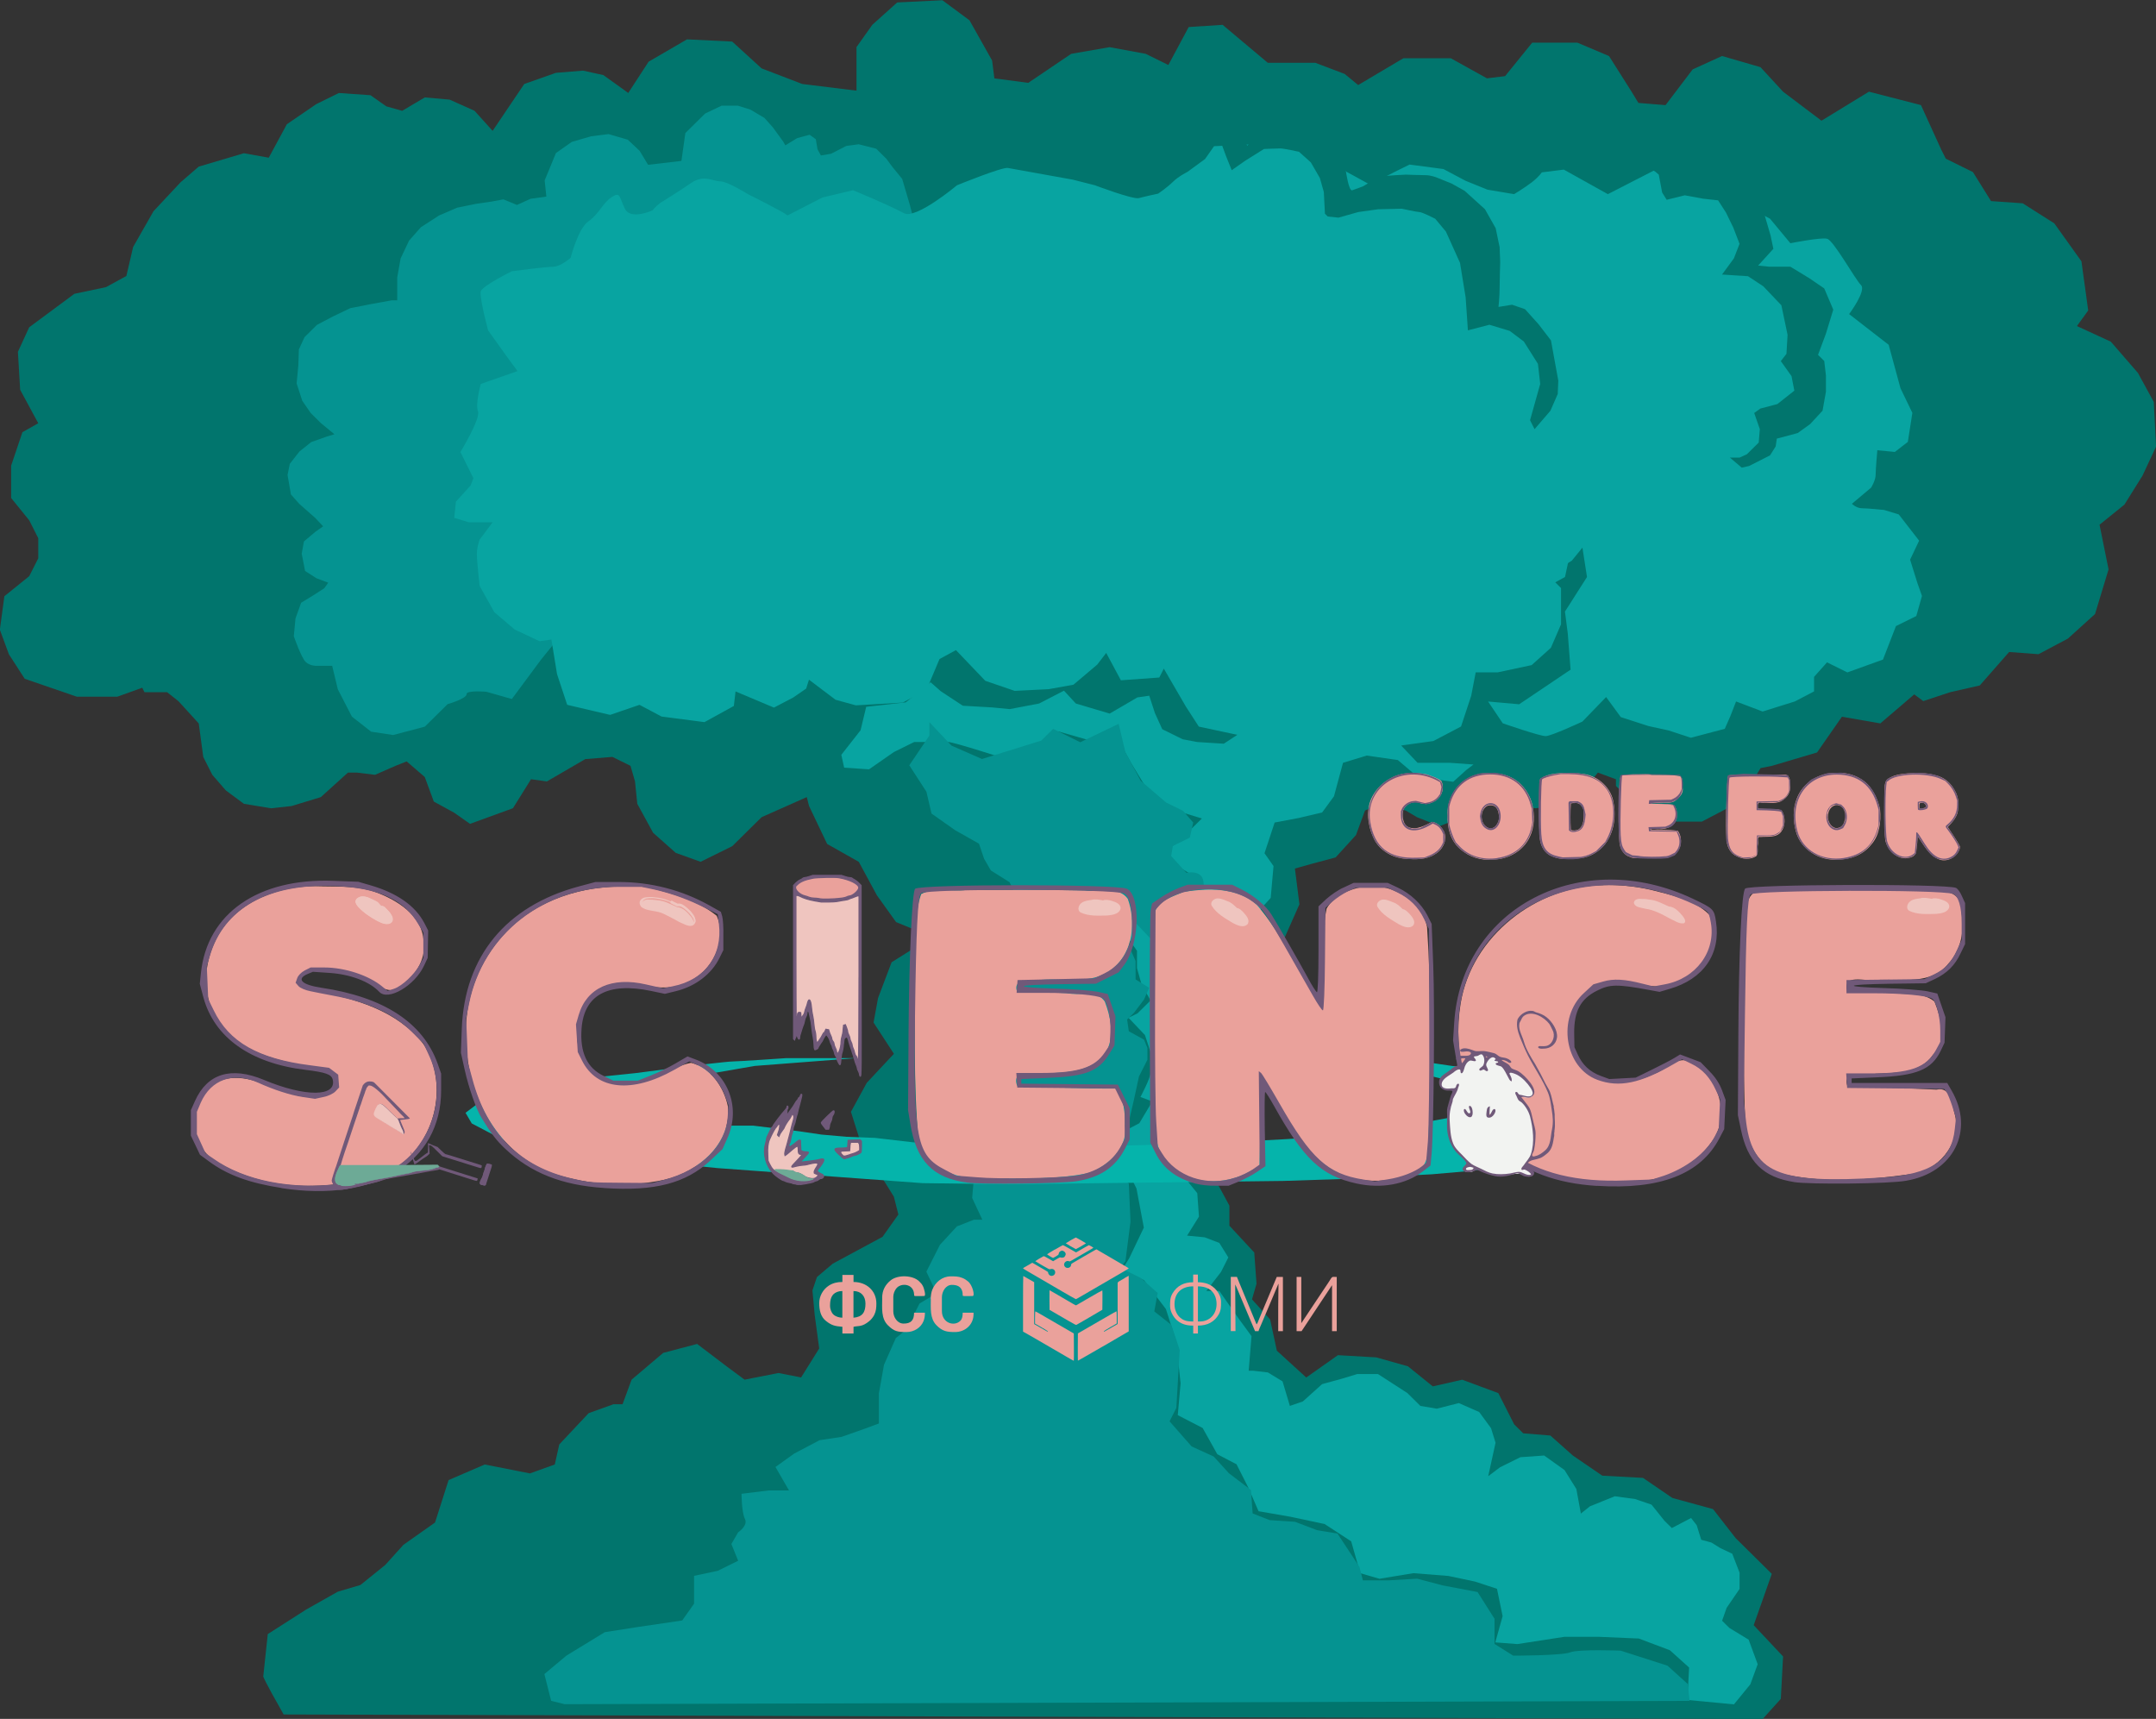 <?xml version="1.0" encoding="UTF-8"?>
<svg id="Layer_2" data-name="Layer 2" xmlns="http://www.w3.org/2000/svg" viewBox="0 0 458.62 365.59">
  <rect x="0" y="0" width="458.62" height="365.59" fill="#333333" stroke="none"/>
  <defs>
    <style>
      .cls-1 {
        fill: #01756d;
      }

      .cls-1, .cls-2, .cls-3, .cls-4, .cls-5, .cls-6, .cls-7, .cls-8, .cls-9, .cls-10, .cls-11, .cls-12 {
        stroke-width: 0px;
      }

      .cls-1, .cls-6, .cls-13, .cls-7, .cls-11 {
        isolation: isolate;
      }

      .cls-1, .cls-6, .cls-7, .cls-11 {
        opacity: 1;
      }

      .cls-2, .cls-14, .cls-10 {
        fill: #705979;
      }

      .cls-3, .cls-12 {
        fill: #6daa96;
      }

      .cls-4 {
        fill: #eaa19b;
      }

      .cls-4, .cls-8, .cls-9, .cls-10, .cls-12 {
        fill-rule: evenodd;
      }

      .cls-5, .cls-8 {
        fill: #efc5bf;
      }

      .cls-6 {
        fill: #08a4a1;
      }

      .cls-7 {
        fill: #059391;
      }

      .cls-9 {
        fill: #f2f3f1;
      }

      .cls-14 {
        stroke: #705979;
        stroke-miterlimit: 10;
        stroke-width: .25px;
      }

      .cls-11 {
        fill: #05b4ab;
      }
    </style>
  </defs>
  <g id="Layer_1-2" data-name="Layer 1">
    <g id="g44">
      <path id="path25" class="cls-1" d="M60.33,364.64c-4.33-7.6-4.33-8.07-4.33-8.07l.96-9.02,8.17-5.22,6.73-3.8,4.81-1.42,5.29-4.27,3.85-4.27,6.73-4.75,2.88-9.02,7.69-3.32,9.61,1.9,5.29-1.9.96-4.27,6.25-6.65,5.29-1.9h1.92l1.92-5.22,6.73-5.7,7.21-1.9,6.25,4.75,3.85,2.85,7.21-1.42,4.81.95,3.85-6.17-.96-7.12-.48-5.22.96-2.85,3.37-2.85,10.58-5.7,3.37-4.75-.96-3.8-3.85-6.17-2.88-4.27-2.4-7.6,3.37-6.17,5.77-6.17-4.33-6.65.96-5.22,2.88-7.6,5.29-3.32,1.44-2.85-5.77-2.37-4.09-5.7-3.85-7.12-6.73-3.8-3.85-8.07-.48-1.9-9.61,4.27-6.25,6.17-6.73,3.32-5.29-1.9-4.81-4.27-3.37-6.17-.48-4.75-.96-3.32-3.85-1.9-5.77.47-8.17,4.75-3.37-.47-3.85,6.17-9.13,3.32-3.37-2.37-4.33-2.37-1.92-5.22-3.85-3.32-2.4.95-4.33,1.9-3.85-.47h-1.92l-5.77,5.22-6.25,1.9-4.33.47-5.77-.95-3.85-2.85-2.88-3.32-1.92-3.8-.96-7.12-4.33-4.75-2.4-1.9h-4.81l-.48-.95-5.29,1.9h-8.65l-11.06-3.8-3.37-5.22-1.92-5.22.96-7.12,5.29-4.27,1.92-3.8v-4.27l-1.92-3.8-3.85-4.75v-6.88l2.4-7.12,3.37-1.9-3.85-7.12-.48-8.07,2.4-5.22,9.61-7.12,6.73-1.42,4.33-2.37,1.44-6.17,4.33-7.6,5.77-6.17,3.85-3.32,9.61-2.85,5.29.95,3.85-7.12,6.25-4.27,4.81-2.37,6.73.47,3.37,2.37,3.37.95,4.81-2.85,5.29.47,5.29,2.37,3.85,4.27,6.73-9.97,6.73-2.37,5.77-.47,4.33.95,5.29,3.8,4.33-6.65,8.17-4.75,9.61.47,6.25,5.7,8.65,3.32,11.54,1.42v-9.26l3.37-4.75,5.29-4.75,9.61-.47,5.77,4.27,4.81,8.55.48,3.8,7.21.95,9.13-6.17,8.17-1.42,7.69,1.42,4.81,2.37,4.33-8.07,7.21-.47,9.61,8.07h10.1l6.25,2.37,2.88,2.37,9.61-5.7h10.1l7.69,4.27,3.85-.47,5.77-7.12h9.61l6.73,2.85,4.81,7.6,1.44,2.37,5.77.47,5.77-7.6,6.25-2.85,8.17,2.37,4.81,5.22,8.17,6.17,10.1-6.17,11.06,2.85,4.33,9.5.96,1.9,5.77,2.85,3.85,6.17,6.73.47,6.73,4.27,5.77,8.07,1.44,10.45-2.4,3.32,7.21,3.32,5.77,6.65,3.37,6.17.48,9.5-2.88,6.17-3.85,6.17-5.29,4.27,1.92,9.5-2.88,9.5-5.77,5.22-6.25,3.32-6.25-.47-6.25,7.12-6.25,1.42-5.77,1.9-1.92-1.42-7.21,6.17-8.17-1.42-5.29,7.6-9.61,2.85-2.4.47-4.33,7.12-8.17,4.27h-8.17l-3.85-1.9-3.85-3.32-2.4-2.37v-1.42l-3.85-1.42-3.37,4.27-4.81,2.85-5.29.47-5.77-1.9-2.4-1.9-4.81,4.75-7.21,2.85-4.81-1.9-2.4-1.42-5.29-1.42-3.37,1.42-1.92,5.22-4.33,4.75-5.29,1.42-3.37.95.96,7.6-3.37,7.6-4.33,2.37,3.85,7.6.96,8.55-3.85,5.7-2.88,1.9-2.88,2.85-6.25,3.32-2.4.47,1.92,3.8v4.27l2.4,6.17-1.92,2.37,3.85,7.12v4.27l5.29,5.7.48,6.65-.96,3.32,3.85,4.27,1.44,6.65,6.25,5.7,6.73-4.75,8.17.47,6.73,1.9,5.29,4.27,6.25-1.42,7.69,2.85,3.37,6.65,1.92,1.9,5.77.47,4.81,4.27,6.25,4.27,8.65.47,6.25,4.27,8.65,2.37,4.81,6.17,7.69,7.6-3.85,10.92,6.25,6.65-.48,9.02-3.85,4.27-314.64-.95Z"/>
      <path id="path37" class="cls-7" d="M95.3,149.68l-4.93,4.87-6.73,1.78-4.69-.71-4.09-3.2-3-5.82-1.2-4.99h-3.12s-1.56.12-2.52-.83c-.96-.95-2.52-5.46-2.52-5.46l.36-3.8,1.2-3.32,2.52-1.54,2.4-1.54.84-1.19-2.52-.95-2.4-1.54-.72-3.68.48-2.61,2.4-2.02,1.68-1.19-1.68-1.78-3.37-2.97-1.8-2.02-.72-4.15.48-2.37,2.04-2.61,2.52-2.02,3.37-1.19,1.56-.47-2.88-2.37-2.16-2.14-1.8-2.61-1.2-3.68.36-3.8.12-3.44,1.2-2.61,2.64-2.61,3.37-1.78,3.73-1.78,4.21-.83,4.57-.83h1.2v-4.87l.72-4.04,1.8-3.8,2.52-2.85,3.85-2.49,3.85-1.66,4.09-.83,3.24-.47,2.52-.47,2.88,1.19,2.88-1.31,3.37-.47-.36-3.44,2.4-5.82,3.37-2.37,4.09-1.19,3.73-.47,4.09,1.19,2.52,2.37,1.8,2.97,7.09-.83.84-5.93,4.21-4.15,3.49-1.66h3.49l2.64.83,3,1.78,1.8,2.02,2.16,2.97.48.83,2.52-1.54,2.64-.71,1.32.95.36,2.14.72,1.31,2.16-.36,3.24-1.66,2.64-.36,3.73.95,2.16,2.14,1.32,1.78,2.04,2.49,1.68,5.7.96,3.8-.36,3.2-2.16,2.49-3.24,2.02-15.98,28.84s-15.86,17.92-15.86,16.5c0-1.54-21.15,11.99-21.15,11.99l-12.98,18.16-7.69,9.5-6.25,8.43-5.41-1.54s-4.21-.36-4.21.47c.12.95-3.97,2.14-3.97,2.14h0Z"/>
      <path id="path33" class="cls-6" d="M167.53,45.82c-1.2-.95-8.41-4.51-8.41-4.51,0,0-4.33-2.73-5.89-2.73s-3.49-1.54-6.25.36c-2.76,1.9-5.29,3.44-6.61,4.27-1.2.95-1.56,1.54-1.56,1.54,0,0-4.69,2.14-5.89-.36-1.2-2.49-.96-3.68-2.76-2.49-1.92,1.19-2.76,3.68-5.05,5.22-2.16,1.54-3.73,7.72-3.73,7.72,0,0-2.16,1.9-3.73,1.9s-8.77.95-8.77.95c0,0-6.25,3.09-6.61,4.27s1.56,8.31,1.56,8.31l3.73,5.22,2.52,3.44-7.81,2.73s-1.2,4.27-.6,5.82-3.73,8.66-3.73,8.66l2.76,5.58-.6,1.54-3.12,3.44-.36,3.44,3.12.95h5.05l-2.76,3.68s-.6,1.54-.6,3.09.6,6.77.6,6.77l3.12,5.58,4.33,3.68,5.29,2.49,2.52-.36,1.2,7.36,2.16,6.53,9.13,2.14,6.25-2.14,4.69,2.49,9.13,1.19,6.25-3.44.36-3.09,8.17,3.44,4.09-2.14,2.76-1.9.6-1.9,5.65,4.27,4.33,1.19,9.98-.59,5.05-2.73,2.76-6.53,3.49-1.9,6.25,6.53,6.25,2.14,7.21-.36,5.29-.95,5.05-4.27,1.92-2.49,3.12,5.82,8.17-.59.96-1.9,4.69,8.07,2.76,4.27,7.21,1.54,5.89,1.19,2.76-5.22-1.2-8.07,6.61,8.07,6.61.36,2.76,4.27,4.33,1.19,5.05-1.9,4.09-.59,5.05-2.73,3.12-4.99,3.73-7.36,4.69,2.49,7.21-1.19,3.49-6.53-.36-5.82,1.2-3.44,5.65-3.09,1.2-5.58-.96-7.12,2.52.36,1.92,12.34-4.69,7.36.6,4.63.6,7.72-10.94,7.36-6.61-.59,3.12,4.63s7.81,2.73,9.13,2.73c1.2,0,7.81-3.09,7.81-3.09l5.05-5.22,3.12,4.27,5.89,1.9,4.33.95,4.69,1.54,7.21-1.9,1.2-2.73,1.2-3.09,5.65,2.14,6.85-2.14,4.09-2.14v-3.09l2.76-3.09,4.33,2.14,7.57-2.73,2.76-7.12,4.33-2.14,1.2-4.27-.96-2.73-1.56-4.99,1.92-4.04-4.33-5.58-3.12-.95s-3.49-.36-4.69-.36-2.16-.95-2.16-.95l4.09-3.44s.96-1.54.96-2.73.36-5.22.36-5.22l3.73.36,2.76-2.14.96-6.17-2.52-5.22-2.52-9.26-8.41-6.53s3.73-4.99,2.52-6.17-5.89-9.61-7.21-9.85c-1.2-.36-7.81.95-7.81.95l-4.33-5.22-8.17-4.27-6.25-.95-10.34-4.99-9.73,4.99-9.37-5.22-4.69.59s-.6.95-2.16,2.14-3.73,2.49-3.73,2.49l-5.65-.95-4.69-1.9-4.69-2.49-7.21-.95-3.12,1.54-5.29,2.73s-6.25-3.44-7.81-4.27c-1.56-.95-10.94-4.63-10.94-4.63l-6.85.36-7.57.36-1.92,2.73-3.73,2.73s-1.92.95-3.12,2.14-3.12,2.49-3.12,2.49c0,0-2.76.59-4.09.95-1.2.36-9.37-2.73-9.37-2.73l-4.69-1.19-13.82-2.49c-1.2-.24-10.82,3.68-10.82,3.68,0,0-8.77,7.36-11.3,5.93-3.85-2.02-10.82-4.87-10.82-4.87l-6.49,1.54"/>
      <path id="path29" class="cls-6" d="M358.86,361.55l9.98.95,3.49-4.27,1.56-4.27-1.92-5.22-4.09-2.49-1.56-1.54.96-2.73,2.76-4.04v-3.44l-1.56-4.04-2.52-1.19-1.92-1.19-2.16-.59-.96-3.09-1.2-1.54-4.09,2.14-1.56-1.54-2.76-3.44-3.49-1.19-4.33-.59-5.29,2.14-1.92,1.54-.96-5.22-2.52-4.04-4.33-3.09-5.05.36-4.33,2.14-2.52,1.9,1.56-7.12-.96-3.09-2.52-3.44-4.33-1.9-4.69,1.19-3.49-.59-2.76-2.73-6.25-4.04h-4.45l-3.12.95-4.33,1.19-4.09,3.68-2.76.95-1.56-5.22-3.12-1.9-3.12-.36h-.96l.6-7.36-2.52-3.44-4.33-6.17h-2.76l3.12-4.04,1.56-3.09-1.92-3.09-3.12-1.19-3.73-.36,2.52-4.04-.36-4.99-2.52-3.09-4.33-1.9-1.92-.95,3.49-2.73,1.92-1.19v-2.14l-2.52-2.49-1.92-.59,2.16-2.73,3.12-2.73-1.92-7.36,3.49-1.19,6.25-1.19,2.52-3.09,2.52-2.49,3.12-8.31-7.21-8.07-.36-4.63,2.52-.59,4.09-1.9,3.12-3.44.6-6.77-1.92-2.73,2.16-6.53,5.05-.95,5.05-1.19,2.52-3.44,1.92-7.12,5.05-1.54,6.61.95,4.33,3.68,3.12.36,4.33.59,2.76-2.49,1.56-1.19-5.05-.36h-6.85l-3.49-3.68,6.85-.95,5.89-3.09,2.16-6.53.96-4.99h4.69l7.21-1.54,4.09-3.68,2.16-4.99v-7.72l-2.76-2.73,5.05-3.09,2.52-3.09,1.92-3.44.36-4.27s-1.92-2.73-3.49-4.04c-1.56-1.19-1.92.36-1.92.36l-1.2,6.77-1.2,4.99-4.33,2.73-2.52,2.14,1.2,3.09-.6,5.58-2.52,4.27-5.05,1.54-4.09.59-2.76-1.9-1.56-1.19.36,6.77-2.76,4.04-1.56,3.09-4.69,1.9h-5.05l-2.76-.95-3.12,3.44-2.76.36-4.69-3.09-.36-2.14-2.76-.36-4.69.59-2.76-5.22-2.76-4.99.96,10.56-1.2,4.27-3.49,3.44-4.69,3.09-5.65-.36-3.12-.59-4.33-2.14-1.56-3.44-1.2-3.68-2.52.36-5.89,3.44-7.21-2.14-2.52-2.73-5.29,2.73-6.25,1.19-3.73-.36-6.25-.36-4.69-3.09-2.16-1.9-5.29,4.27-8.41.95-1.2,4.99-4.09,5.22.6,2.73,5.29.36,5.29-3.68,4.33-2.14h7.21c1.2,0,12.5,3.68,12.5,3.68l5.89-2.49,5.05-3.44,7.45,2.14,4.33-2.14,3.73,6.77,4.33,7.12,5.65,3.09,5.05,1.54-5.05,4.99-3.49,2.49,4.09,3.09,3.49,2.14,1.56,3.09-1.56,1.9,1.92,5.22-1.2,4.27-2.16.95.6,3.68,2.76,3.44.96,4.63-2.76,2.73-3.73,2.73-2.52-.59s-.96-1.19-.96-2.49c0-1.19.6-5.22.6-5.22l-2.16-3.68.36-4.04-1.56-4.99-5.29-3.68h-5.05l-.96.36-2.76-4.04-2.52,1.19,1.56,1.9.96,2.14.36,2.49,3.49-1.54h3.73l3.49,4.99v3.68l.96,3.44,1.92,3.44-2.76,2.73-1.92.95,3.49,3.68,1.2,3.68v4.27c0,1.19-2.16,5.22-2.16,5.22l2.52.95-2.76,4.63-5.89,3.09-1.56.59,4.09,4.63,2.76,5.58,1.56,8.31-3.12,6.53-1.56,2.49,4.69,2.14,4.69,6.17,2.16,6.77.96,9.02-.6,6.77,5.29,2.73,3.12,5.58,4.09,2.14,2.52,4.99,2.16,4.99,6.85,1.19,7.21,1.54,5.65,3.68,1.92,6.77,4.09,1.19,7.21-1.19,7.45.59,5.65,1.19,4.69,1.54,1.2,5.82-1.56,5.58,4.69.36,9.98-1.54h7.45l8.41.36,6.61,2.49,4.09,3.68-.36,6.88Z"/>
      <path id="path41" class="cls-1" d="M339.27,31.81h6.73l3.24,2.14,3.61,3.2.72,3.8.96,1.54,3.85-.95,3.85.71,3.24.36,1.68,2.61,1.56,3.2,1.32,3.44-1.2,3.09-2.52,3.44,5.53.36,3.24,2.14,3.85,4.04,1.32,6.29-.24,4.04-1.2,1.54,2.28,3.2.6,3.09-3.61,2.85-3.61.95-1.32.95,1.2,3.44-.24,2.85-2.52,2.49-1.56.71h-2.04l2.52,2.14,1.56-.36,4.45-2.26,1.2-1.9.24-1.66,4.45-1.19,2.64-1.9,2.64-2.85.72-4.04v-3.44l-.36-3.09-1.32-1.31,1.68-4.51,1.56-5.1-1.92-4.51-3.12-2.14-4.09-2.49h-4.57l-2.28-.24,3.24-3.56-.6-2.85-1.56-5.34-1.56-3.09-2.88-2.61-2.16-1.9h-6.01l-4.21.95s-1.92.95-1.92,0-.96-5.34-.96-5.34l-2.64-3.44-2.16-.36-2.64-.71-2.16.24-2.64,1.19-3.85,2.14Z"/>
      <path id="path31" class="cls-7" d="M193.37,162.85l4.33-6.41v-2.85l4.69,4.99,6.49,2.85,5.77-1.78,6.85-2.14,2.52-2.49,5.77,2.85,8.17-3.92,1.44,6.05,3.24,6.05,5.41,4.63,3.61,1.78,2.16,2.49-.72,3.2-3.61,1.78-.36,2.14,3.24,3.56s3.24-.71,3.61,1.78.36,7.36.36,7.36l.36,4.99-2.52,1.78,1.44,6.05,1.8,4.99-2.16,4.27-4.33,2.14-3.24-.71.72-6.41-2.16-2.85v-4.99l-.72-3.56-5.05-5.34-5.41-1.42-2.52.71-1.44-2.49-2.52.71,2.16,2.49.72,3.56,2.88-1.78,4.69,1.78,2.52,5.7v3.92l2.88,1.78-1.08,2.49-2.16,2.85-1.44,1.42.36,2.49,3.24,1.78.72,1.78v2.49l-1.8,3.56-1.08,4.99-1.08,4.63-3.97,3.2.36,5.34,3.61,4.63.36,8.07-1.08,8.43-1.08,1.42,4.33,2.14,3.61,3.2-.72,3.92,3.61,2.85,1.8,5.34-.72,12.34-1.44,2.85,4.69,5.34,4.69,2.14,3.24,3.56,4.69,3.56.36,4.99,3.61,1.42,5.41.36,4.69,1.78,4.33.71,4.69,7.12.72,2.85h5.41l6.13-.36,5.41,1.42,7.45,1.42,3.61,5.7v5.34l3.97,2.49s10.34,0,12.14-.71c1.8-.71,10.7-.36,10.7-.36l9.98,3.2,4.33,3.92.36,3.56-239.28.71-2.88-.71-1.44-5.7,4.69-3.92,8.17-4.99,6.85-1.07,9.61-1.42,2.52-3.56v-5.93l5.05-1.07,4.33-2.14-1.44-3.56,1.44-2.49s2.16-1.42,1.44-2.85c-.72-1.42-.72-5.34-.72-5.34l5.77-.71h4.33l-2.88-4.99,3.97-2.85,5.41-2.85,4.69-.71,5.05-1.78,2.88-1.07v-6.41l1.08-6.05,2.52-5.7,3.97-3.2v-2.02l1.08-2.14,3.61-2.14-2.16-4.63,2.88-5.7,3.61-3.92,3.61-1.42h1.8l-2.16-4.63.36-4.27,2.52-.71-3.24-4.63-2.88-4.63-.72-5.7,2.52-2.85,2.88-3.92,1.08-3.2-.36-5.34,2.88-.71,2.16-1.07-3.24-4.63.36-3.2,3.61-2.49-.36-3.56-1.44-3.56-1.44-8.07,4.69-1.78-1.44-2.85-3.97-2.49-1.44-2.49-1.08-3.2-5.05-2.85-5.05-3.56-1.08-4.63-3.61-5.58Z"/>
      <path id="path39" class="cls-1" d="M249.02,31.45l3.73-1.78,3.37.12,3.73.83.96,2.61,1.2,2.97,2.88-2.02,3.97-2.49s2.76-.12,3.49-.12,3.97.71,3.97.71l2.52,2.26,1.92,3.32.84,2.97.24,4.63.6.59,2.28.24,4.21-1.19,4.21-.59,5.05-.12s3.24.71,3.73.71c.6,0,3.37,1.42,3.37,1.42l2.28,2.73,3,6.65,1.2,7.36.48,7,4.57-1.19,4.33,1.31,3,2.26,3,4.75.48,4.27-2.16,7.72.96,1.9,3.37-3.92,1.56-3.56.12-2.85-.72-3.92-.84-4.63-2.64-3.44-2.88-3.2-2.76-.95-2.88.47s.24-2.26.24-4.04.12-5.46.12-5.46l-.12-3.2-.84-4.04-2.28-4.04-4.33-3.92-2.76-1.54-3.24-1.31s-1.2-.47-2.28-.47-4.21-.12-4.21-.12l-2.16.12-3.37.24-3.61,2.14s-1.56.59-2.28.83-1.32-3.92-1.32-3.92c0,0-.72-1.31-1.32-2.14-.6-.83-3-4.15-3-4.15l-3-1.19-1.92-.47-2.52-.47-3.24-.12-2.04.71-2.76.95-1.2,1.31s-.84-1.42-1.44-1.54c-.6-.12-3.37-2.14-3.37-2.14l-2.64-.59s-3-.12-3.73,0-2.64,1.78-2.64,1.78l-2.4,2.97Z"/>
      <path id="path26" class="cls-11" d="M182.08,225.05l-21.51,1.66-14.42,2.49-8.29,1.66-2.04,2.02,2.88,3.32,6.61,1.19,6.61,2.02h8.29l9.73,1.19,4.81.71,5.29.47,6.13.24,8.17.95h8.89l11.42.95h13.22l18.99-.47,13.7-.47,13.22-.71,14.42-.95,11.42-2.02,11.18-2.02,4.57-2.97-.96-2.49-4.09-1.54-5.53-1.31-4.33-.71-5.89-.95-4.81-.47-5.89-.95-6.61.24-3.85-.47h-2.28l-1.32-.47,5.53-.24,5.53-.24h11.66l7.57.71,8.89,1.31,7.33.47,13.7,2.02,12.14,1.78,9.61,4.99-.24,1.78-.96,2.97-4.57,1.31-8.41,2.49-11.66,2.49-13.22,2.02-8.17.71-9.37.47-7.81.47-14.42.47-58.41.71-18.27-.24-43.63-3.2-22.59-2.26-7.81-.47-6.85-.95-7.33-1.78-3.85-2.02-3.85-2.02-1.32-2.26,2.04-1.54,2.76-1.78,2.76-.71,6.37-1.31,9.37-1.78,12.74-1.31,11.9-1.54s7.81-.95,8.89-.95,11.42-.71,11.42-.71h14.78Z"/>
    </g>
    <g>
      <g>
        <path id="path19523" class="cls-4" d="M394.4,189.29c-7.12.24-14.38-.39-21.41.63-2.18,1.79-1.16,5.28-1.65,7.8-.19,13.8-.77,27.7-.05,41.5.53,4.89,3.63,9.78,8.77,10.65,8.52,1.79,17.43,1.07,26.01-.1,6.05-.48,11.09-6.39,9.83-12.45-.68-2.23-.77-6.3-3.97-5.57-6.3-.29-12.59-.58-18.94-.63-1.21-4.02,3.68-2.23,6.1-2.76,4.26-.19,9.35,0,12.06-3.97,3.1-3.05,1.74-7.89.34-11.38-2.57-2.13-6.44-1.4-9.54-1.84-3-.1-5.96-.05-8.96-.1-1.26-4.26,3.83-2.18,6.34-2.66,5.08-.24,11.53,1.16,15.16-3.49,2.71-2.95,3.39-7.02,2.76-10.9.44-2.37-1.45-4.41-3.83-4.36-6.34-.68-12.74-.29-19.03-.39h0Z"/>
        <path id="path21186" class="cls-4" d="M341.03,188.27c-14.24.19-27.99,10.85-30.32,25.13-1.74,10.41,1.11,21.94,8.38,29.78,7.75,7.65,19.42,8.67,29.74,7.94,6.3-.15,12.54-3.83,15.88-9.15,3.39-5.91.29-14.14-6.1-16.42-2.32-.48-4.46,2.13-6.73,2.81-5.33,2.76-13.71,2.91-16.76-3.2-3.05-5.76-.44-14.82,6.44-16.13,4.79-1.16,9.49,1.94,14.24.24,5.96-1.69,10.27-8.81,7.8-14.72-3.29-3.29-8.23-4.21-12.59-5.33-3.34-.73-6.68-1.07-9.98-.97h0Z"/>
        <path id="path21188" class="cls-4" d="M291.25,188.46c-3.39.29-7.31,1.69-9.06,4.79-1.4,6.78-.24,13.85-1.11,20.68-4.94-6.88-8.14-15.06-13.75-21.5-4.12-3.78-10.32-3.49-15.5-2.76-2.18.97-5.38,1.79-6.15,4.31-.58,15.06-.19,30.22.1,45.28-.1,3.58.92,7.36,4.21,9.3,5.23,4.16,12.93,3.15,17.92-.73.15-6.3.29-12.59.48-18.89,5.18,7.22,8.33,17.1,17.1,20.92,5.52,2.08,12.4,1.74,17.24-1.84,1.84-2.81.82-6.63,1.36-9.83.24-13.66.39-27.41-.53-41.02-1.02-5.38-7.07-8.96-12.3-8.72h0Z"/>
        <path id="path21190" class="cls-4" d="M205.58,189.29c-3.15.39-6.78-.63-9.64.87-1.6,4.6-.92,9.73-1.31,14.58.05,12.69-.39,25.38.77,38.02,1.79,6.25,9.01,8.23,14.82,7.94,7.17-.1,14.53.24,21.55-1.26,4.07-1.6,8.09-5.18,7.55-9.98,0-2.71-.19-5.81-2.03-7.94-6.97.05-14-.29-20.97-.63-1.16-3.92,3.78-2.03,6.1-2.62,4.79-.1,10.99-.34,13.27-5.38,1.31-3.1.48-6.83-.68-9.88-1.74-2.57-5.52-1.16-8.09-1.79-3.54-.15-7.07-.29-10.61-.39-.82-2.71,2.57-2.08,4.12-2.32,5.47-.77,12.01,1.36,16.56-2.76,4.07-3.49,4.65-9.78,2.91-14.58-2.03-2.86-6.25-1.21-9.2-1.79-8.33-.15-16.76-.1-25.13-.1h0Z"/>
        <path id="path21192" class="cls-4" d="M133.37,188.56c-9.35-.24-19.03,2.71-25.62,9.59-5.96,6.1-9.15,14.63-8.57,23.15.15,11.82,6.93,24.36,18.55,28.33,7.6,2.42,15.93,3,23.73,1.26,7.07-1.6,14.24-7.75,13.37-15.59-.82-4.02-3.68-8.28-7.85-9.25-4.7.92-8.52,4.94-13.61,4.21-3.1.34-6.39-.29-8.23-3.05-4.12-5.13-2.91-14.48,3.39-17.43,5.81-1.84,12.16,2.08,17.77-.92,5.18-2.18,8.47-8.81,6.15-14.09-4.21-3.39-9.78-4.84-14.96-6.1-1.36-.15-2.76-.15-4.12-.1h0Z"/>
        <path id="path21194" class="cls-4" d="M68.62,188.51c-8.62-.44-18.21,2.91-22.47,10.9-2.86,5.42-3.44,12.54.39,17.68,4.7,7.55,14.29,8.77,22.23,10.32,2.62-.19,3.87,3.1,2.13,4.79-4.75,2.81-10.36-.1-15.01-1.65-4.07-1.84-10.02-2.23-12.49,2.32-3.49,4.55-2.18,11.77,3.05,14.43,10.41,6.15,23.49,6.01,34.72,2.52,10.7-3.92,15.06-18.35,8.91-27.75-5.57-7.17-14.72-9.78-23.29-11.28-1.6-.19-4.89-1.84-2.76-3.58,3.73-2.47,8.67-.77,12.59.44,2.76.53,5.18,4.21,8.14,2.47,3.29-2.18,6.01-5.86,5.33-10.02-.24-5.33-5.62-8.67-10.12-10.32-3.58-1.31-7.51-1.21-11.33-1.26h0Z"/>
        <path id="path24194" class="cls-8" d="M168.53,236.6c-.73.29-.92,1.21-1.36,1.79-.39.58-.82,1.36-1.16,1.79.05-.53.39-1.45-.29-1.69-.97.58-1.45,1.79-1.99,2.76-.87,1.6-.82,3.49-.68,5.28.24.92.73,1.99,1.6,2.47,1.36.1,2.76-.15,4.07.15.92.39,1.89.68,2.71,1.21.68.29,1.55.82,2.23.39.39-.29,1.21-.82.58-1.26-.24-.15-.92-.15-.58-.58.19-.58.97-1.36.34-1.94-1.07-.24-2.18.29-3.24.39-.53.05-1.26.24-1.65.24.58-.73,1.4-1.31,1.79-2.18-.05-.58-.97-.19-.87-.87,0-.48,0-1.5-.73-1.21-.73.44-1.36,1.07-2.03,1.55.44-2.62,1.4-5.13,1.74-7.8.05-.19-.15-.53-.48-.48h0Z"/>
        <path id="path24192" class="cls-8" d="M182.53,190.21c-1.5.48-3,1.11-4.55,1.21-2.71.29-5.52-.05-8.04-1.11-.48-.24-1.02.15-.92.68-.19,7.55-.05,15.11.1,22.66.05.82-.05,1.65.15,2.47.29.48.82-.05.77-.24-.1.48.1,1.5.73.92.68-1.02.97-2.28,1.4-3.39.39,2.47.73,4.94,1.11,7.36,0,.48.19,1.55.87,1.16.77-.77,1.11-1.84,1.84-2.62.53,1.11.92,2.37,1.4,3.54.24.48.24,1.6,1.02,1.4.68-.58.68-1.65.87-2.42.15-1.11.34-2.18.48-3.24.44,1.26.87,2.57,1.31,3.83.34,1.07.63,2.28,1.4,3.15.87,0,.39-1.16.53-1.69,0-11.09.1-22.13,0-33.22-.1-.29-.24-.48-.48-.44h0Z"/>
        <path id="path24196" class="cls-8" d="M181.9,242.65c-.58,0-1.5-.05-1.36.77-.05.53.1,1.31-.68,1.07-.53-.1-1.55.1-1.21.82.24.68.97,1.16,1.65.77.92-.39,2.08-.53,2.71-1.31.19-.63.29-1.5-.24-1.94-.24-.24-.58-.19-.87-.19h0Z"/>
        <path id="path24201" class="cls-4" d="M176.47,186.28c-2.37.1-5.08.1-7.02,1.69-.63.39-.53,1.21-.1,1.69.97,1.16,2.62,1.5,4.02,1.74,2.71.19,5.62.29,8.14-.87.68-.48,1.65-1.11,1.4-2.08-.63-1.11-1.99-1.45-3.1-1.84-1.07-.24-2.23-.39-3.34-.34h0Z"/>
        <g id="layer3">
          <path id="path21972" class="cls-14" d="M168.65,251.65c-.63-.1-1.36-.29-1.55-.39-.19-.1-.39-.19-.48-.19-.24,0-1.69-1.02-2.13-1.5-1.55-1.65-2.23-4.07-1.69-6.15.15-.48.24-.97.24-1.11s.1-.39.15-.53c.1-.19.34-.68.53-1.11s.44-.87.53-.92c.1-.1.19-.19.19-.24,0-.19,2.03-2.86,2.62-3.44.19-.19.34-.44.34-.58s.05-.24.1-.24c.15,0,.15.53,0,.63-.15.1-.15,1.11,0,1.11.05,0,.19-.1.24-.24s.29-.48.53-.77.58-.82.77-1.16c.19-.34.44-.73.53-.77.1-.1.19-.24.24-.39s.15-.24.19-.24.19-.15.24-.34c.15-.48.39-.44.29.05s-.44,1.79-.58,2.28c-.05.19-.19.63-.24.92-.05.34-.15.73-.24.92-.05.19-.19.63-.24.92-.05.34-.19.87-.34,1.21s-.24.77-.24,1.02c0,.19-.1.53-.19.73s-.19.63-.24,1.02c-.05.34-.15.82-.29,1.07l-.19.39.15.15.15.15.53-.34c.29-.19.68-.53.92-.73s.48-.34.58-.34l.19.05.05,1.07.05,1.07.29.15c.15.1.53.15.77.15.73,0,.73.1-.1.97-.39.44-.82.87-.92,1.02l-.15.19.53-.05c.29-.05,1.07-.1,1.69-.19s1.45-.19,1.74-.29c1.4-.44,1.36.1-.15,1.99-.39.48-.24.63.87,1.16.48.24.24.87-.39.87-.05,0-.24.1-.44.24-.15.15-.39.24-.48.24s-.39.1-.58.24c-.34.19-2.95.63-3.29.58.1-.05-.48-.15-1.11-.24h0ZM173.49,250.54c.15-.1.34-.24.44-.39l.19-.24-.44-.19-.44-.19-.05-.24c0-.15.15-.53.44-.97.73-1.02.34-1.21-1.55-.73-.48.15-1.11.24-1.4.24s-.82.1-1.21.19c-1.4.39-1.4.34,0-1.11,1.16-1.21,1.26-1.4.87-1.4s-.53-.24-.53-.82c0-1.16-.1-1.16-1.31-.15-.48.44-1.02.87-1.21,1.02l-.29.19-.05-.24c-.05-.15.05-.58.15-1.02.15-.44.34-1.21.48-1.69.15-.53.34-1.26.44-1.65s.24-1.02.34-1.4.24-.97.34-1.26c.24-.68.24-1.21,0-1.4l-.19-.15-.19.39c-.1.24-.29.53-.39.68-.44.53-1.07,1.6-1.07,1.74,0,.05-.19.39-.44.68-.24.34-.53.73-.58.92l-.15.34-.15-.15-.15-.15.24-.73c.15-.39.24-.92.24-1.16v-.44l-.19.05c-.1,0-.24.15-.34.29-.05.15-.15.24-.19.29-.24.19-.87,1.31-1.45,2.62-.34.73-.48,1.94-.39,3.29l.05,1.26.34.73c.19.39.48.87.68,1.07l.34.34,1.99.05,1.99.05.24.19c.15.1.39.19.63.19.39,0,1.02.34,1.79.87.68.29,1.65.48,2.13.19h0ZM178.48,245.55c-1.26-1.21-1.21-1.36.63-1.36.48,0,.92-.05,1.02-.1l.19-.1.05-.73.05-.73,1.26-.05,1.26-.05.15.15.15.15v1.11c0,.63-.05,1.21-.1,1.26-.15.19-1.07.63-1.36.63-.15,0-.39.1-.58.19-.34.19-1.5.53-1.79.53.05,0-.44-.44-.92-.92h0ZM180.61,245.65c.24-.1.63-.24.87-.29s.63-.24.92-.39l.48-.29v-.63c0-.34-.05-.73-.15-.87l-.15-.24h-1.65l-.05.24c-.05.15-.1.53-.1.92l-.05.63-.92.05-.92.05-.05.19c-.05.1.05.34.24.53l.34.34h.34c.24-.05.58-.15.82-.24h0ZM175.19,239.54c-.29-.34-.48-.68-.48-.73,0-.19,2.52-2.62,2.62-2.57.19.1.1.58-.15.92-.15.19-.24.48-.24.68s-.1.53-.24.77-.24.53-.24.68-.05.39-.1.58l-.1.29h-.58l-.48-.63h0ZM182.94,228.84c-.05-.1-.1-.29-.1-.39s-.1-.39-.24-.68c-.15-.24-.24-.58-.24-.68s-.1-.39-.19-.58c-.1-.19-.24-.63-.34-.97s-.24-.77-.29-1.02c-.1-.24-.24-.68-.34-1.02s-.29-.87-.39-1.16c-.1-.34-.29-.87-.34-1.16-.15-.63-.39-.77-.73-.44l-.19.24-.15,1.21c-.05.68-.19,1.4-.29,1.65s-.19.92-.24,1.5-.1,1.07-.19,1.11c-.1.05-.68-1.07-.68-1.36,0-.1-.1-.34-.24-.53s-.24-.48-.24-.58c0-.15-.1-.44-.24-.73-.15-.24-.24-.53-.24-.63s-.1-.39-.24-.58c-.1-.24-.24-.58-.29-.82-.1-.39-.63-1.16-.77-1.16-.1,0-.68.92-.68,1.07,0,.05-.24.44-.53.82-.29.44-.53.82-.53.92s-.15.19-.34.29l-.29.1-.1-.15c-.05-.1-.1-.53-.1-.97s-.1-1.16-.19-1.6-.24-1.31-.29-1.99-.19-1.5-.29-1.89-.19-.87-.24-1.11c-.1-.73-.53-.68-.53.05,0,.15-.1.48-.24.73s-.24.63-.29.92-.15.58-.19.68-.19.44-.29.77c-.1.34-.24.82-.34,1.11-.1.24-.19.63-.19.77,0,.68-.24.53-.53-.34l-.1-.24-.1.29c-.05.15-.15.44-.24.58l-.1.29-.1-.1-.1-.1v-32.64l.44-.48c.24-.24.68-.58.92-.68.29-.1.53-.29.58-.34s.24-.15.39-.15.63-.1,1.02-.24l.73-.24h6.1l.73.24c.39.15.87.24,1.07.24s.39.05.44.1c.05.05.29.24.53.34.24.15.68.44.92.73l.48.48v20.24c.05,18.6.05,20.87-.19,20.24h0ZM182.74,207.87v-17.29l-.15-.05c-.1-.05-.44.1-.82.24-.34.15-.73.29-.77.29-.1,0-.24.1-.39.15-.15.1-.53.19-.92.24-.34.05-1.02.15-1.4.24-.44.1-1.4.15-2.18.15h-1.4l-1.4-.24c-1.31-.24-2.32-.53-3.24-1.02-.19-.1-.48-.15-.58-.15l-.19.05v12.74c0,7.02.05,12.79.05,12.93.1.29.29.1.29-.24,0-.44.15-.63.44-.58l.24.05.05.68c.05.58.24.92.24.34,0-.1.1-.29.24-.44s.29-.48.34-.77c.05-.29.19-.68.29-.92.1-.24.24-.63.29-.92.29-1.16.68-.77.82.77.05.68.19,1.55.29,1.94.1.39.19,1.16.24,1.74.05.53.15,1.21.24,1.45s.19.87.19,1.36.1.92.19,1.02l.15.15.24-.34c.39-.53.77-1.16.92-1.5.1-.19.19-.34.24-.34s.15-.15.24-.34l.15-.34.29.05.29.05.1.34c.05.19.19.58.34.87.15.29.24.58.24.73,0,.1.1.34.24.53.15.15.24.44.24.58s.1.48.24.73.29.63.29.87c.19,1.11.97-.58.97-2.18,0-.29.1-.82.19-1.07.1-.29.24-.92.24-1.45l.1-.92.19-.05.19-.05.24.63c.15.34.24.73.24.87s.1.44.24.68.24.58.24.73.1.48.24.73.24.58.24.73.1.44.19.63c.1.19.24.58.29.87.05.29.19.63.34.77s.24.44.29.73l.1.48.1-.15c.1-.39.15-7.65.15-17.77h0ZM178.72,191.07c.58-.05,1.16-.19,1.36-.29.19-.1.44-.19.53-.19.73,0,2.08-1.16,2.08-1.79,0-.77-1.94-1.74-4.26-2.13-.77-.15-4.65-.05-5.47.1-1.74.34-2.66.73-3.34,1.36l-.39.39v.29c0,.63.97,1.5,1.99,1.74.24.05.63.19.87.29.24.1.73.19,1.07.19s.82.05,1.07.1c.63.19,2.95.1,4.5-.05h0Z"/>
          <path id="path17160" class="cls-2" d="M59.88,252.67c-6.88-1.07-11.53-2.76-15.5-5.71l-1.84-1.36-.97-2.03-.97-2.03v-5.42l.87-1.94c2.62-5.86,7.7-7.41,14.67-4.5,8.81,3.68,15.55,3.63,14.63-.1-.29-1.07-1.45-1.5-5.76-2.03-11.72-1.4-19.42-6.88-21.74-15.4l-.77-2.91.24-2.28c1.31-12.69,12.2-20.24,28.19-19.61l5.28.19,2.52.73c5.71,1.65,9.59,4.36,11.53,8.04l.82,1.6-.05,2.91-.05,2.91-.77,1.65c-1.99,4.26-7.65,7.6-9.54,5.57-2.03-2.18-6.15-3.73-10.56-4.02l-3.54-.24-1.07.44c-2.57,1.07-1.36,2.32,2.86,2.95,13.32,1.99,21.65,7.46,24.75,16.18l.73,2.08v3.54c0,15.35-14.04,23.92-33.95,20.82h0ZM72.28,251.75c7.51-.97,11.72-2.66,14.96-5.96,5.67-5.81,7.26-14.48,3.97-21.41l-1.11-2.42-2.57-2.57c-3.78-3.73-9.2-6.25-16.56-7.6-1.69-.34-3.92-.73-4.94-.97-1.02-.19-2.18-.68-2.52-1.07l-.63-.73.34-.97c.19-.58.87-1.26,1.6-1.65l1.26-.63h2.91c4.36,0,9.54,1.69,12.4,4.12l1.07.87,1.4-.48c1.69-.58,4.31-3.05,5.42-5.08l.77-1.45v-5.42l-1.02-1.69c-3.1-5.33-8.57-7.8-17.87-8.18-14.14-.58-23.58,4.75-26.54,14.92l-.63,2.13.15,3.49.15,3.49,1.16,2.37c3.24,6.73,9.44,10.32,20.58,11.72l3.97.53.97.73.97.73.1,1.36.1,1.36-.77.82c-.44.48-1.55,1.02-2.57,1.21l-1.79.39-2.62-.39c-2.66-.39-6.2-1.55-9.49-3.05-5.23-2.37-10.02-.68-12.2,4.26l-.82,1.94v4.75l.92,2.03.92,2.03,1.69,1.16c6.63,4.7,16.71,6.63,26.88,5.33h0ZM128.5,252.67c-9.01-.58-15.64-3.24-21.02-8.33-1.89-1.79-2.91-3.1-5.08-6.63-1.11-1.79-2.71-6.39-3.54-10.12l-.82-3.68.19-5.13c.58-15.35,9.4-26.05,24.8-30.22l3.63-.97h4.89c6.93,0,13.46,1.69,19.37,4.99l2.42,1.36.29.97c.15.53.29,2.37.24,4.07v3.1l-.82,1.65c-1.65,3.39-5.08,6.05-9.25,7.07l-2.37.58-3-.63c-9.1-1.89-14.19.87-14.72,7.99-.39,5.08,1.16,8.43,4.75,10.12l1.99.97h5.23l2.71-1.07c1.5-.58,3.87-1.74,5.28-2.57l2.57-1.5,1.69.63c6.78,2.52,9.83,10.07,6.78,16.8l-1.02,2.28-2.57,2.42c-5.23,4.84-11.77,6.59-22.62,5.86h0ZM141.29,250.92c7.89-2.08,13.17-7.31,13.51-13.51l.15-2.37-.82-2.18c-1.02-2.71-3.39-5.33-5.76-6.34l-1.74-.77-3.2,1.79c-8.96,5.04-16.47,4.31-19.61-1.94l-.92-1.84-.19-2.95-.19-2.95.58-1.99c1.69-5.76,7.02-8.18,14.33-6.49l3.63.82,2.08-.44c6.83-1.36,10.61-6.54,9.78-13.32l-.24-1.99-2.62-1.31c-3.49-1.74-6.59-2.91-10.36-3.83l-3.2-.68h-4.75c-16.08-.05-28.96,9.98-31.96,24.8l-.63,3.1.19,4.75.19,4.75.97,3.54c3.1,11.53,10.07,18.5,21.11,21.07,3.73.87,3.78.87,10.75.92l6.39.05,2.52-.68Z"/>
          <path id="path17162" class="cls-2" d="M339.7,252.23c-17.19-1.07-27.12-10.07-29.98-27.17l-.63-3.78.24-3.68c1.5-24.55,27.02-37.77,50.9-26.39,4.26,2.03,4.41,2.18,4.79,4.79,1.07,6.88-2.66,12.25-9.88,14.33l-2.13.63-2.37-.44c-6.63-1.21-8.18-1.21-10.94.19-3.49,1.74-4.89,4.41-4.84,9.06l.05,2.95.73,1.6c.97,2.18,2.62,3.68,4.84,4.5l1.84.68,2.81-.15,2.81-.15,3.44-1.69c1.89-.92,4.02-2.03,4.75-2.47l1.26-.77,2.18.82,2.18.82,1.89,1.94c1.26,1.26,2.13,2.62,2.66,4.02l.77,2.08-.15,3.1-.15,3.1-1.02,1.94c-3.97,7.6-12.54,10.99-26.05,10.12h0ZM353.84,250.1c4.89-1.69,9.15-4.94,10.94-8.43l.82-1.6.15-3.15.15-3.15-.92-1.94c-1.21-2.66-2.86-4.46-5.18-5.57l-1.99-.97-1.69.97c-7.12,4.16-11.72,5.13-16.37,3.39-6.97-2.62-8.57-13.22-2.81-18.45l1.99-1.84,2.03-.58c2.28-.68,4.65-.53,8.43.44l2.37.58,2.37-.44c6.63-1.21,10.94-7.02,9.78-13.22-.44-2.37-.44-2.32-3.73-3.87-26.44-12.25-53.56,5.13-49.59,31.72,2.91,19.18,14.29,27.94,35.35,27.07l5.47-.19,2.42-.77ZM254.32,251.75c-4.26-1.21-6.97-3.29-8.62-6.73l-1.02-2.03-.1-23.97c-.05-13.17.05-24.65.19-25.42l.29-1.45,1.94-1.31c1.07-.73,2.76-1.6,3.78-1.99l1.84-.68h9.49l2.13,1.07c2.52,1.26,5.08,3.44,6.2,5.23,1.11,1.74,5.91,10.07,7.8,13.56.82,1.55,1.69,2.91,1.89,3,.19.15.34-3.34.34-9.01v-9.25l1.65-1.55c.92-.82,2.57-1.99,3.73-2.47l2.08-.97h7.26l2.18,1.02c2.66,1.26,4.99,3.44,6.25,5.86l.92,1.84.34,8.91c.34,8.81.1,34.82-.34,39.86l-.24,2.62-1.65,1.26c-3.58,2.76-8.81,3.73-14.09,2.57-7.51-1.65-11.24-5.18-17.53-16.47-.92-1.65-1.79-3-1.89-3-.15,0-.15,3.54-.1,7.89l.15,7.89-1.79,1.21c-.97.68-2.76,1.6-3.92,2.08l-2.13.87h-2.71c-1.45.05-3.39-.19-4.31-.44h0ZM262.89,250.44c1.21-.39,2.81-1.21,3.63-1.74l1.45-1.02-.1-9.93-.1-9.93.48.39c.24.19,1.99,3.1,3.87,6.39,6.73,11.82,10.27,15.06,17.87,16.27l2.47.39,2.81-.44c2.86-.44,5.81-1.6,7.26-2.81l.82-.68.39-4.55c.19-2.62.34-13.08.29-24.89l-.1-20.34-.97-2.03c-1.21-2.57-3.15-4.5-5.71-5.71l-2.03-.97h-6.88l-1.69.77c-.92.44-2.37,1.4-3.2,2.13l-1.5,1.36-.1,10.85c-.05,6.44-.24,10.9-.44,10.94s-1.16-1.4-2.18-3.2c-10.51-18.5-10.22-18.06-12.79-19.95-5.28-3.87-15.98-3.39-19.9.92l-.73.82-.1,19.86c-.05,10.9.05,22.23.24,25.18l.34,5.33.87,1.4c3,5.04,9.69,7.26,15.69,5.18h0ZM205.65,251.51c-7.22-.97-10.75-4.6-12.01-12.49l-.48-2.91.1-15.98c.1-15.98.73-30.41,1.4-31.09,1.02-1.02,43.15-1.02,45.09,0,2.95,1.6,2.62,11.77-.53,16.08l-1.26,1.69-2.42,1.21-2.42,1.21-7.65.1c-9.69.15-10.36.63-1.21.92,3.87.1,7.99.44,9.2.68l2.18.48.82,2.37.82,2.37-.1,3.1-.1,3.1-1.07,1.74c-2.37,3.83-4.99,4.84-13.37,5.18l-5.38.24v.97l10.27.1,10.27.1,1.26,2.52,1.26,2.52v6.59l-1.02,1.99c-1.99,3.92-5.28,6.15-10.32,6.93-3.34.53-20,.73-23.34.29h0ZM228.7,250.05c4.46-.63,7.94-2.86,9.78-6.34l.77-1.45v-6.59l-1.02-2.08-1.02-2.08-10.41-.1-10.41-.1-.1-1.55-.1-1.55h5.04c8.14,0,11.62-1.11,13.8-4.41l1.02-1.5.15-2.76c.15-3.15-.68-6.73-1.69-7.26-1.21-.63-6.39-1.11-12.25-1.11h-6.01l.1-1.36.1-1.36,8.18-.19,8.18-.19,2.08-1.02c2.52-1.21,4.21-3.15,5.18-5.76l.73-1.94v-3.1c0-3.44-.58-5.62-1.65-6.2-1.94-1.02-42.23-1.07-43.25-.05-.68.68-1.02,7.85-1.26,25.86-.34,26.59.29,29.83,6.44,32.98l2.32,1.21,4.36.34c4.84.44,17.14.19,20.92-.34h0ZM381.64,251.41c-6.59-1.02-9.93-4.31-11.33-11.24l-.63-3,.1-17.43c.1-17.39.68-29.98,1.45-30.75.92-.92,42.52-1.07,44.84-.15.34.15.92.92,1.26,1.74l.68,1.5v8.72l-.97,1.99c-1.21,2.57-2.91,4.21-5.42,5.42l-1.99.92-7.6.1c-9.69.15-10.36.63-1.21.92,3.87.1,7.99.44,9.15.68l2.13.48.87,2.52.87,2.52-.1,2.71-.1,2.71-.82,1.74c-1.94,3.97-5.08,5.28-13.56,5.62l-5.38.24v.97h20.34l.92,1.6c4.94,8.47.44,17.48-9.64,19.18-3.54.68-20.63.82-23.88.29h0ZM400.53,250.44c10.22-.68,14.63-3.63,15.3-10.41l.24-2.23-.77-2.47c-.44-1.36-1.02-2.76-1.26-3.1l-.48-.63-10.32-.1-10.32-.1-.1-1.55-.1-1.55h5.04c8.52,0,11.96-1.21,14-4.89l.97-1.79v-2.52c0-2.81-.92-6.3-1.79-6.73-1.16-.63-6.39-1.11-12.2-1.11h-5.96v-2.81l8.28-.1,8.28-.1,2.08-1.02c2.42-1.16,3.68-2.57,4.94-5.33l.92-1.99v-3.44c0-3.68-.68-5.86-1.84-6.34-2.47-.97-42.08-.82-43.05.1-.68.68-.97,6.68-1.21,25.67l-.24,18.16.39,3.68c1.21,11.77,6.68,14.14,29.2,12.69h0Z"/>
          <g id="g24219">
            <path id="path21214" class="cls-4" d="M300.19,164.45c-3.54-.1-6.93,2.13-8.43,5.28-1.21,2.62-.82,5.76.34,8.33,1.16,2.76,4.02,4.41,6.93,4.6,2.08.15,4.36.24,6.2-.97,1.79-.97,2.91-3.44,1.69-5.23-.48-.82-1.36-1.55-2.28-1.65-1.5.73-3.34,1.84-5.04,1.11-1.11-.53-1.26-1.94-1.21-3,.05-1.6,1.99-2.66,3.44-2.18,1.26.48,2.62.24,3.68-.53,1.26-.87,1.84-2.76,1.07-4.12-.92-.68-2.08-1.02-3.15-1.4-1.07-.24-2.18-.24-3.24-.24h0Z"/>
            <path id="path21216" class="cls-4" d="M316.7,164.45c-3.29-.15-6.49,1.79-7.89,4.75-.68,1.31-.97,2.76-.87,4.21-.15,2.62.63,5.47,2.71,7.22,1.89,1.65,4.41,2.47,6.93,2.18,3.24,0,6.49-1.84,7.85-4.84,1.02-2.13,1.02-4.6.53-6.83-.68-2.76-2.66-5.23-5.38-6.15-1.21-.48-2.57-.53-3.87-.53h0ZM317.24,171.28c1.45.1,1.69,1.84,1.6,3-.19.97-1.02,2.23-2.18,1.84-1.69-.68-1.94-3.15-.77-4.36.34-.39.82-.53,1.36-.48Z"/>
            <path id="path21218" class="cls-4" d="M333.31,164.41c-1.89,0-3.92.1-5.57,1.16-.48.68-.15,1.6-.29,2.37,0,3.44-.15,6.93.1,10.36.15,1.55.97,3.2,2.52,3.78,1.94.92,4.12.63,6.2.44,2.03-.24,3.92-1.4,5.18-3,1.99-2.62,2.37-6.15,1.69-9.3-.73-3.1-3.58-5.38-6.73-5.67-1.02-.15-2.08-.15-3.1-.15h0ZM334.91,170.8c1.11-.19,1.99.82,1.94,1.84.05,1.31.15,3.05-1.16,3.83-.48.15-1.16.29-1.55,0-.1-1.84-.1-3.73,0-5.57.24-.1.48-.1.77-.1h0Z"/>
            <path id="path21220" class="cls-4" d="M350.02,164.65c-1.69.1-3.44-.1-5.08.29-.53.53-.29,1.4-.44,2.08-.19,4.07-.29,8.18,0,12.25.15,1.26.87,2.57,2.13,2.95,1.07.58,2.32.15,3.49.29,1.89-.1,3.92.24,5.71-.58,1.89-.92,2.23-3.68,1.07-5.23-1.94-.29-3.87-.15-5.81-.19.24-.44,1.26-.1,1.84-.19,1.55.15,3.44-.68,3.73-2.32.1-.97.1-2.23-.77-2.86-1.55-.29-3.24-.1-4.79-.24.53-.24,1.5-.05,2.18-.15,1.11-.1,2.32.24,3.24-.58.82-.63,1.65-1.55,1.4-2.66-.15-.77.24-1.89-.53-2.42-1.99-.39-4.07-.24-6.1-.29-.44-.15-.82-.15-1.26-.15h0Z"/>
            <path id="path21222" class="cls-4" d="M372.83,164.79c-1.65.05-3.34-.05-4.99.1-.58.39-.29,1.31-.44,1.89-.15,3.92-.39,7.85-.15,11.77.1,1.45.73,2.95,2.13,3.54,1.26.68,2.95.82,4.21,0,.53-.68.19-1.65.34-2.42.19-.53-.34-1.84.58-1.65,1.5-.15,3.39.24,4.41-1.16.87-1.21.87-2.91.24-4.21-.48-.73-1.55-.39-2.32-.53-.97-.05-1.94-.1-2.91-.15-.05-.73-.15-1.5.87-1.21,1.55-.1,3.34.39,4.65-.73.97-.68,1.45-1.79,1.36-2.95,0-.82,0-2.13-1.02-2.32-2.23.05-4.6.05-6.97.05h0Z"/>
            <path id="path21224" class="cls-4" d="M390.46,164.41c-3.49-.1-6.97,2.08-8.23,5.38-.92,2.23-.82,4.84-.19,7.12,1.02,3.73,4.94,6.2,8.72,5.91,2.71.05,5.47-.92,7.22-3.1,1.84-2.03,2.18-4.94,1.94-7.6-.44-1.94-1.26-3.87-2.66-5.33-1.55-1.55-3.73-2.37-5.91-2.42-.29.05-.58.05-.87.05h0ZM390.85,171.23c1.45.15,1.89,1.89,1.6,3.05-.15.77-.53,1.65-1.4,1.79-.77.29-1.65-.44-1.94-1.16-.68-1.31-.15-3.34,1.4-3.68h.34Z"/>
            <path id="path21226" class="cls-4" d="M407.27,164.41c-1.94.1-4.07.15-5.71,1.26-.87.73-.58,1.99-.73,2.95,0,3.34-.1,6.68.19,10.02.44,2.28,2.76,4.46,5.18,3.78.77-.15,1.5-.68,1.45-1.55.15-1.02.24-2.03.24-3.05,1.31,1.79,2.37,4.16,4.65,4.99,1.89.68,4.12-.77,4.41-2.71-.73-1.5-1.74-2.81-2.62-4.21,1.02-1.07,2.18-2.28,2.18-3.87.19-1.31,0-2.71-.68-3.87-.82-1.6-2.28-2.86-4.07-3.24-1.45-.44-3-.53-4.5-.48h0ZM408.86,170.75c.48-.1,1.16.63.68,1.02-.34.1-.97.34-1.26.15.05-.44-.19-1.26.48-1.16h.1Z"/>
            <path id="path19450" class="cls-2" d="M315.25,182.71c-4.99-.92-7.51-4.26-7.31-9.83l.05-1.5.19-.73c.92-3.1,3.05-5.18,6.05-6.01l.77-.19,1.5-.05,1.5-.05.92.15c5.23.97,8.23,5.96,7.02,11.62-.97,4.65-5.67,7.51-10.7,6.59h0ZM318.54,182.47c3.92-.58,6.54-3,7.26-6.73l.15-.82-.05-1.45-.05-1.45-.24-.82c-1.11-4.16-4.21-6.49-8.62-6.49s-7.36,2.28-8.52,6.15l-.19.73v3.78l.24.92c.15.48.44,1.36.68,1.89l.48.97.77.82c1.94,2.08,4.94,3,8.09,2.52h0ZM316.46,176.42c-.87-.39-1.36-1.02-1.55-2.18l-.1-.63.1-.63c.53-2.86,3.83-2.91,4.26,0,.34,2.23-1.16,4.12-2.71,3.44h0ZM317.91,175.88c1.5-1.11,1.16-4.36-.53-4.7-1.55-.29-2.57,1.4-2.08,3.39.29,1.31,1.69,1.99,2.62,1.31h0ZM388.96,182.71c-3.54-.63-5.96-2.62-6.83-5.62-1.26-4.12-.34-8.04,2.42-10.61l.73-.68.92-.44c.53-.24,1.31-.53,1.74-.68l.82-.24,1.45-.05,1.45-.05.97.15c3.49.58,5.91,2.81,6.93,6.34l.29,1.11.05,1.26.05,1.26-.19.92c-.97,5.33-5.47,8.28-10.8,7.31h0ZM392.25,182.47c3.87-.63,6.15-2.66,7.17-6.3l.19-.63v-3.29l-.24-.87c-1.21-4.36-4.16-6.63-8.67-6.63-6.39,0-10.17,5.47-8.33,12.11,1.07,3.97,5.23,6.34,9.88,5.62h0ZM390.12,176.46c-2.18-.77-2.18-4.75,0-5.47l.48-.15.53.15.53.15.44.44c.92.92,1.02,2.86.24,4.07l-.29.48-.53.24c-.58.24-.87.24-1.4.1h0ZM391.67,175.83c.19-.15.44-.48.58-.77l.24-.48v-1.94l-.24-.44c-.15-.24-.44-.58-.68-.73l-.44-.29h-1.07l-.39.24-.39.24-.29.58-.29.58v.77c.15,2.03,1.65,3.24,2.95,2.23h0ZM412.88,182.81c-1.74-.29-2.42-1.02-4.75-4.7-.19-.34-.19-.39-.39,1.6l-.15,1.79-.19.19c-1.11,1.21-3.78.97-5.13-.48-1.26-1.36-1.55-2.86-1.5-9.01,0-3.87.15-5.76.44-6.2.97-1.45,7.46-2.13,10.65-1.11,4.65,1.5,6.34,7.02,3.1,10.27l-.73.73.24.29c.44.53,1.79,2.62,2.13,3.29l.34.68-.15.53c-.48,1.6-2.08,2.47-3.92,2.13h0ZM414.87,182.32c.68-.29,1.16-.77,1.45-1.45l.29-.63-.15-.39c-.19-.53-1.26-2.18-1.99-3.15s-.73-.92-.15-1.4c1.31-1.11,1.99-2.42,1.99-4.12v-.92l-.24-.77c-.34-1.07-.92-2.03-1.65-2.76l-.63-.63-.87-.39c-3.05-1.45-9.78-1.21-11.33.44l-.24.15-.1.77c-.29,2.37-.19,10.41.15,11.77.73,2.81,3.78,4.31,5.62,2.81l.29-.24.15-1.5c.1-.82.15-1.79.15-2.23,0-1.07,0-1.11,1.79,1.74,1.74,2.81,3.58,3.78,5.47,2.91h0ZM407.99,172.2s-.05-.44-.05-.87v-.77l.44-.1c1.07-.29,1.99.48,1.65,1.4-.15.34-1.74.63-2.03.34h0ZM409.54,171.77c.53-.53-.19-1.21-1.07-1.07l-.29.05v1.16h1.16l.19-.15ZM299.66,182.71c-5.38-.34-8.52-3.78-8.52-9.3v-1.4l.29-.97c1.6-5.81,8.09-8.38,14.04-5.52q1.21.58,1.36,1.36l.1.58-.1.58c-.24,1.45-1.21,2.42-2.76,2.86l-.68.19-.63-.15c-1.84-.34-2.37-.34-3.15.15-.58.34-.87.63-1.07,1.16l-.19.39v1.74l.19.44c.29.58.73,1.02,1.36,1.26l.53.19.77-.05.77-.05.97-.48c.53-.24,1.11-.58,1.36-.68l.34-.24.58.19c.73.29,1.4.87,1.79,1.55l.29.53.05.92.05.92-.29.68c-1.16,2.42-3.58,3.39-7.46,3.15h0ZM303.72,182.08c1.45-.53,2.47-1.31,3-2.37l.29-.63v-1.65l-.29-.63c-.34-.68-.82-1.16-1.5-1.45l-.44-.19-.77.44c-3.44,1.94-6.01,1.02-6.01-2.18v-.87l.19-.48c.39-.87,1.4-1.6,2.42-1.69l.58-.05.97.24.97.24.68-.15c.87-.15,1.65-.63,2.13-1.26l.39-.53.15-.73.15-.73-.15-.53-.15-.53-.82-.44c-7.22-3.58-15.21,1.45-14.04,8.81.87,5.52,4.02,7.94,9.93,7.7l1.6-.05.73-.29ZM332.49,182.71c-3.1-.29-4.55-1.6-4.99-4.41-.29-1.99-.29-11.04,0-12.45.15-.73,3.15-1.45,6.05-1.45h1.69l1.21.19c5.13.87,7.75,4.94,6.78,10.56-.87,5.33-4.84,8.14-10.75,7.55h0ZM337.14,182.08c.48-.15,1.26-.44,1.65-.68l.73-.39.97-.97.97-.97.44-.82c1.69-3.24,1.69-7.55.05-10.12-1.6-2.42-4.07-3.44-8.28-3.49h-1.69l-1.07.19c-1.16.19-2.66.68-2.86.92-.24.29-.39,8.77-.19,11.62.19,3,1.16,4.26,3.68,4.79l.87.19,1.94-.05,1.94-.05.87-.19ZM333.99,176.8l-.24-.19-.05-2.95-.05-2.95.1-.15.1-.15h1.74l.39.19c.68.34.97.87,1.16,1.94l.15.73-.1.92c-.19,1.6-.73,2.42-1.79,2.66-.63.19-1.11.15-1.4-.05h0ZM335.64,176.56c.48-.19.87-.73,1.11-1.5l.15-.68-.05-1.11-.05-1.11-.24-.44c-.15-.24-.39-.53-.53-.68l-.34-.24-.68-.05c-.44-.05-.73,0-.82.1l-.15.15v2.66c0,1.65.05,2.71.1,2.86l.1.19h.53c.29-.05.68-.1.87-.15h0ZM347.65,182.47c-1.5-.24-2.52-.97-2.95-2.18-.63-1.74-.58-15.16.1-15.45.34-.15,5.81-.24,9.1-.15l3.44.1.19.24c.73.87.58,3.34-.29,4.46l-.34.48-.68.34-.68.34-2.13.05c-1.16,0-2.18.1-2.23.15s.48.1,1.45.1c1.36,0,2.18.05,3.29.24l.34.05.19.48c.73,1.69.19,3.63-1.21,4.21-.48.24-1.94.39-3.2.39h-.97l.05.15.05.15,2.81.05,2.81.05.29.48c.82,1.31.63,3.1-.39,4.26l-.44.48-.73.29-.73.29-1.31.1c-1.74.05-4.75,0-5.86-.15h0ZM354.24,182.13c.48-.05.92-.19,1.36-.44l.68-.34.39-.48c.68-.92.77-2.23.24-3.39l-.24-.58-2.95-.05-2.95-.05-.05-.44-.05-.44,1.79-.05,1.79-.05.58-.24c1.45-.58,2.03-2.32,1.26-3.92l-.19-.39-.77-.15c-.44-.05-1.6-.15-2.57-.15h-1.84l.05-.39.05-.39,2.32-.05,2.32-.05.53-.24c.63-.29,1.21-.82,1.5-1.5l.24-.53v-1.02c0-1.11-.15-1.74-.44-1.84-.63-.24-11.96-.24-12.2,0s-.48,9.88-.34,12.64c.1,1.74.29,2.42.77,3.15l.34.48.68.34.68.34,1.21.1c1.21.29,4.7.24,5.81.1h0ZM370.31,182.42c-1.65-.48-2.42-1.26-2.91-2.91l-.19-.63v-5.28c0-4.7.1-7.36.29-8.43l.05-.29,1.65-.15,1.65-.15,4.02.1c2.23.05,4.36.1,4.75.15l.73.05.24.58.24.58-.05,1.07-.05,1.07-.29.58c-.44.87-1.02,1.45-1.89,1.69l-.48.15-2.08.05-2.08.05v1.26h1.69c1.45,0,2.76.15,3.29.29.1.05.29.34.39.63l.24.58v2.03l-.34.68c-.39.77-.87,1.21-1.55,1.45l-.48.15-1.6.05-1.6.05v.53c0,.29-.05,1.16-.1,1.94l-.05,1.4-.34.19c-.77.68-2.08.82-3.15.48h0ZM373.17,182.03l.48-.24v-.97c0-.53.05-1.45.05-2.03l.05-1.11h1.6c1.79,0,2.13-.05,2.86-.53l.48-.34.29-.63.29-.63v-1.94l-.19-.48-.19-.48-.44-.1c-.24-.05-1.4-.15-2.62-.19l-2.18-.05v-1.84l2.32-.05,2.32-.05.58-.24c.68-.29,1.16-.77,1.45-1.4l.24-.48v-2.32l-.15-.29-.15-.29-.82-.05c-2.95-.24-11.24-.19-11.53.1-.24.24-.53,10.94-.34,12.93.24,2.23.87,3.24,2.52,3.83l.73.24.92-.05.92-.05.48-.24Z"/>
          </g>
        </g>
        <path id="path-1" class="cls-3" d="M164.75,248.81c.15.1.44.34.87.58.15.05.29.15.48.24.29.15,1.02.44,1.45.68.73.39,1.55.68,2.47.77.87.1,1.74.05,2.57-.15.1-.05.19-.05.29-.1.15-.05.19-.1.24-.15,0,0,.05-.05,0-.05,0,0-.05-.05-.05,0-.05.05-.15.1-.24.15-.1.05-.15.05-.29.1-.82.19-1.69.24-2.52.15-.87-.1-1.69-.39-2.42-.77-.44-.24-1.16-.53-1.45-.68-.19-.1-.34-.19-.48-.24-.48-.24-.73-.44-.87-.58h-.05s0,.05,0,.05h0Z"/>
        <path id="path23555" class="cls-12" d="M165,248.66c-.1,0-.29.05-.24.19.1.15.29.24.44.34.77.48,1.65.82,2.47,1.26s1.74.68,2.71.77c.82.05,1.69,0,2.47-.29.1-.05.24-.15.15-.24s-.29-.05-.44-.05c-.58-.05-1.11-.39-1.6-.73-.48-.29-1.02-.58-1.6-.63-.24-.05-.44-.15-.63-.29-.15-.15-.34-.05-.53-.1-1.02-.19-2.08-.24-3.2-.24h0Z"/>
        <g id="layer4">
          <path id="path33479" class="cls-2" d="M78.59,230c-.45,0-.9.23-1.19.57l-.23.28-.62,1.87c-.34,1.02-.74,2.23-.9,2.69-.17.45-.42,1.27-.59,1.84-.17.54-.51,1.53-.74,2.21-.23.65-.68,2.04-1.02,3.08-.34,1.02-.79,2.43-1.02,3.11s-.51,1.58-.65,1.98c-.14.42-.25.79-.31.88-.11.23-.76,2.37-.76,2.54,0,.34.2.74.54,1.05.34-.08.79-.14,1.39-.23.08-.03.2-.06.34-.06-.23-.51,0-.76.48-.57-.23.14-.31.31-.28.57.17-.03.37-.03.57-.06h0s.03-.03.06-.03c.11-.06.25-.06.37-.08h.06c.08,0,.17.03.25.06.51-.03,1.1-.08,1.78-.11.23.03.42.06.65,0,.08-.03.2-.03.31-.06.74-.03,1.55-.06,2.49-.06,0-.03.03-.06.03-.08.03-.08.17-.14.28-.17.08-.03.11-.03.17-.06.03,0,.06-.03.11-.03h-.17c.4-.06.76-.11.96-.14.74-.14,1.87-.34,2.52-.45,1.89-.34,5.43-.96,6.08-1.07.34-.06,1.1-.2,1.7-.31,2.04-.34,2.21-.37,2.12-.45-.03-.03-.03-.06,0-.03.08.03,3.84,1.22,5.91,1.87.51.17,1.22.37,1.53.48.65.2.68.2.76-.14l.06-.23-.2-.08c-.17-.06-1.05-.34-5.57-1.75-.9-.28-1.87-.59-2.15-.68l-.51-.17-10.38.03c-5.71.03-10.38,0-10.4-.03s.62-2.15,1.61-4.98c.11-.34.68-2.04,1.24-3.73.57-1.72,1.07-3.17,1.1-3.25.03-.06.11-.25.14-.42s.08-.34.14-.42c.03-.06.2-.51.34-.99s.34-.99.4-1.16.17-.45.23-.65.14-.48.23-.62c.06-.14.11-.28.11-.34,0-.03.11-.17.23-.31l.23-.23h.28c.57,0,2.04,1.22,3.82,3.19.25.28.79.82,1.19,1.24.4.42.9.93,1.1,1.16s.51.57.71.74.4.4.45.48l.11.14h-.71c-.4,0-.74.03-.74.08-.03.03-.51-.4-1.1-.99s-1.27-1.27-1.53-1.5-.57-.48-.71-.54l-.28-.11-.23.08c-.4.14-.45.23-.9,1.3-.4.88-.28,1.19.51,1.7.31.17.57.34.57.34.03,0,.37.23.79.48.42.25.88.57,1.05.65s.34.2.4.25c.06.06.23.14.37.2s.25.14.25.17.14.11.34.2c.2.08.34.17.34.2s.14.11.31.23c.17.08.37.2.42.25.06.06.14.11.17.11s.14.08.25.17l.17.17.14-.2c.2-.28.17-.42-.31-1.53-.23-.54-.45-1.07-.48-1.16l-.03-.17.93-.11c.51-.06.96-.11,1.02-.17l.11-.06-1.13-1.13c-1.19-1.19-4.35-4.38-5.71-5.74l-.79-.79-.34-.14c-.2-.03-.42-.08-.62-.06h0ZM73.02,251.77s-.03,0,0,0c-.03,0,0,0,0,0h0ZM91.05,243.09v1.02l-.03,1.02-.25.14c-.14.08-.71.51-1.27.96-1.27.96-1.13.99-1.7-.31-.62-1.41-.65-1.36-.11.23.23.71.42,1.33.42,1.39,0,.17.17.11.57-.17.76-.57,1.78-1.27,2.01-1.39.11-.08.34-.23.45-.37l.25-.23-.06-.9-.08-.9h.17c.28,0,.48.17,1.58,1.27l1.07,1.07,1.64.51c.9.28,1.84.57,2.09.65s1.22.4,2.15.68c.9.28,1.81.57,2.01.62h0c.4.11.48.08.51-.28v-.25l-1.16-.37c-.62-.2-1.78-.57-2.52-.79-.76-.23-1.95-.59-2.63-.82-.71-.23-1.33-.4-1.39-.4s-.48-.34-.9-.76l-.79-.76-.99-.37-1.05-.48ZM103.72,247.56h-.17l-.2.42c-.11.23-.2.59-.25.76-.03.17-.08.34-.11.37-.03.03-.14.37-.25.79s-.23.82-.28.9c-.06.08-.06.17-.06.2.03.03.11-.11.2-.28l.17-.34.08.25c.06.14.06.23.03.2-.03-.03-.11.03-.2.11-.06.08-.2.17-.31.17h-.2v.25c0,.14-.03.28-.03.34v.06s.03,0,.03.03c.03,0,.03.03.03.03l.28-.03.37-.03v.17h0c.08,0,.03,0,.14.03.08,0,.17.03.2.08.08-.28.23-.74.42-1.27.74-2.18.93-2.88.88-2.94-.03-.11-.57-.28-.76-.28h0ZM80.08,251.23h0s.03,0,0,0c.03,0,0,0,0,0h0Z"/>
          <path id="path35524" class="cls-10" d="M79.01,251.38c-.71.03-1.41,0-2.09.17-.48.11-1.02.17-1.47.37-.37.14-.76.2-1.16.25-.54.03-1.1.08-1.67-.03-.25-.11-.54-.11-.79-.25-.25,0-.48.06-.74.11-.14.08,0,.28.06.4.14.31.42.54.76.59.48.08.96.03,1.44-.03,2.04-.45,4.07-.9,6.11-1.39.2-.11-.03-.25-.17-.2-.06-.03-.17-.03-.28,0Z"/>
          <path id="path-1-4" class="cls-2" d="M82.8,250.5c-.17.03-.37.06-.74.17h-.03c-.11.03-.45.17-.68.23-1.44.54-2.57.71-4.49,1.16-1.16.25-2.37.57-3.56.79-.31.03-.62.08-.93.08-.17,0-.31-.03-.45-.06-.14-.06-.28-.11-.4-.2-.08-.06-.14-.14-.2-.23s-.11-.17-.14-.28c-.06-.11-.08-.2-.14-.28-.06-.11-.11-.2-.14-.28-.03-.03-.06-.03-.08-.03-.03.03-.03.06-.03.08.06.08.08.17.14.28.03.08.08.2.14.28.03.08.08.2.14.28s.11.17.23.25c.14.11.28.17.45.23.14.06.31.06.48.08.31,0,.65-.03.96-.08,1.22-.23,2.43-.54,3.59-.79,1.92-.45,3.05-.65,4.49-1.16.23-.06.59-.2.68-.23h.03c.37-.11.57-.17.71-.17.03,0,.06-.03.06-.06-.03-.06-.03-.08-.08-.08h0Z"/>
          <path id="path-1-1" class="cls-3" d="M72.34,247.9c-.06.11-.57,1.05-.76,1.55-.08.25-.2.54-.25.85-.06.28-.06.57-.03.88.03.11.06.23.11.31,0,.03.03.03.03.06.06.06.08.14.17.2.06.06.14.11.25.17.08.06.17.08.28.11.2.06.4.08.62.11.2.03.4.03.59.06.71.03,1.41-.08,2.18-.25.65-.14,1.41-.37,2.12-.48h.03c.93-.34,1.87-.51,2.88-.68.96-.17,1.98-.31,2.97-.54.96-.23,1.95-.4,2.94-.62.2,0,.4-.03.57-.08.2-.06.37-.11.54-.17s.34-.14.54-.17c.17-.06.37-.08.54-.08h0c.62-.11,1.3-.14,1.92-.2.34-.03.65-.08.96-.14.34-.06.65-.17.93-.28.03-.03.08-.03.11-.06.03,0,.08-.03.11-.03.08-.03.17-.03.28-.03.06,0,.08-.03.14-.03.06-.03.08-.03.14-.06s.08-.06.11-.08c.03-.06.06-.08.08-.14.03-.03,0-.08-.06-.11-.03-.03-.08,0-.11.06-.03.03-.03.08-.06.11-.03.03-.06.06-.08.06-.03.03-.06.03-.11.06-.03,0-.08.03-.11.03-.08.03-.2.03-.28.03-.06,0-.08.03-.14.03-.06.03-.08.03-.14.06-.28.11-.57.23-.9.28-.31.06-.62.11-.93.14-.57.06-1.3.08-1.92.2-.2,0-.4.03-.59.08-.2.06-.37.11-.54.2-.17.06-.34.14-.54.17-.17.06-.37.08-.54.08h-.03c-.96.23-1.98.42-2.94.62-.96.25-1.98.37-2.94.54-1.02.17-1.98.37-2.91.68-.71.11-1.47.34-2.12.48-.76.17-1.44.28-2.12.25-.2-.03-.37-.03-.57-.06-.23-.03-.4-.06-.57-.11-.08-.03-.17-.06-.25-.11-.08-.06-.14-.08-.2-.14s-.08-.11-.14-.17l-.03-.03c-.06-.08-.08-.17-.08-.25-.03-.28-.03-.57.03-.82.06-.28.14-.57.23-.82.2-.51.71-1.44.76-1.55.03-.03,0-.08-.03-.11-.08-.08-.14-.06-.14-.03h0Z"/>
          <path id="path35303" class="cls-12" d="M91.96,247.73c-6.5.08-12.98.06-19.48.06-.37.17-.42.68-.62,1.02-.34.79-.79,1.7-.51,2.57.23.48.82.88,1.36.59.17-.14.23-.08.4-.03,1.72-.23,3.56-.06,5.23-.71,2.04-.48,4.18-.74,6.25-1.22.9-.25,1.84-.34,2.74-.59,1.07-.42,2.23-.4,3.36-.57.85-.08,1.67-.37,2.49-.62.31-.14.08-.57-.23-.51-.31,0-.65,0-.99,0h0Z"/>
          <path id="path35305" class="cls-12" d="M75.25,251.57c-.74.03-1.44.08-2.18.17-.17-.08-.4-.08-.54.08-.14.11-.06.37.14.4.51.08,1.05.06,1.55.03.4-.03.76-.11,1.13-.2.17-.06.23-.28.08-.4-.03-.08-.11-.08-.2-.08Z"/>
          <path id="path35527" class="cls-10" d="M81.24,250.81c-.4.06-.79.11-1.19.2-.17.11-.48.11-.59.34-.03.14.14.23.25.17.54-.14,1.07-.31,1.58-.51.08-.06.03-.2-.06-.2Z"/>
          <path id="path-1-5" class="cls-2" d="M102.64,250.24c-.03.08-.08.17-.17.34-.03.06-.08.14-.11.23-.03.03-.03.08-.06.11-.06.08-.11.23-.14.34-.03.11-.08.23-.08.34,0,.06,0,.11.03.17,0,.03.03.06.06.08.03.03.06.03.08.06h.03c.08.03.14.06.25.08.08.03.17.03.25.06.06.03.14.03.2.06h.11s.08,0,.11-.03c.03,0,.06-.03.06-.06t.03-.06s.03-.06.03-.06c.03-.08,0-.14,0-.14v.06s0-.03-.03-.03-.03,0-.03.03v-.06.11s0,.03-.03.06c0,.03-.03.03-.03.06,0,0-.03.03-.06.03s-.06.03-.08.03h-.08c-.06,0-.14-.03-.2-.06-.08-.03-.2-.06-.28-.06-.08-.03-.17-.03-.23-.06h-.03s-.06-.03-.06-.06t-.03-.06c-.03-.06-.03-.11-.03-.14,0-.11.03-.23.08-.34.03-.11.08-.23.14-.34.03-.03.03-.08.06-.11.03-.08.08-.14.11-.23.08-.17.14-.25.17-.34t-.06-.03s.03,0,0,0h0Z"/>
          <path id="path35547" class="cls-10" d="M102.87,251.74c-.2,0-.42.03-.62.03-.06-.06-.14.06-.08.11.17.14.4.14.59.2.14.03.31.08.45,0,.06-.03.08-.11,0-.14s-.17-.06-.25-.06c0-.06,0-.14-.08-.14Z"/>
          <path id="path35549" class="cls-10" d="M102.76,250.39c-.08.14-.14.28-.23.42.03-.06.06-.14-.03-.17-.08,0-.08.11-.14.17-.06.11-.11.2-.14.31.03.08.14.06.2.06.17-.03.28-.11.37-.25.03-.03.06-.06.11-.06.08-.03.06-.14.03-.2-.03-.11-.06-.23-.14-.31t-.03.03Z"/>
          <path id="path35551" class="cls-10" d="M102.19,251.29c-.06.08-.08.2-.08.31,0,.08,0,.2.08.2s.08-.11.08-.2c0-.11.03-.23,0-.31h-.08Z"/>
          <path id="path35555" class="cls-10" d="M103.52,247.53c-.11.23-.2.48-.31.71-.08.23-.14.48-.2.74-.03.11-.11.23-.14.34-.11.31-.17.65-.28.99-.14.31-.34.59-.45.9-.06.17-.14.34-.08.51.03.14.17.25.31.28.23.06.42.11.65.14.11,0,.28,0,.34-.14.06-.11.06-.23.11-.37.34-1.1.74-2.21,1.07-3.31.03-.17.11-.34.11-.54-.03-.11-.17-.14-.25-.17-.23-.08-.48-.14-.74-.14-.08.06-.11.06-.14.06h0ZM102.25,251.23c.08.06-.06.11-.08.06,0-.06.06-.06.08-.06Z"/>
          <path id="path-1-12" class="cls-2" d="M102.28,251.23s-.03,0,0,0c-.03.03-.06.03-.06.03l-.03.03h0s-.03.03-.03.06h0l.03.03v-.08h0s-.03,0-.03.03,0,.03.03.03h0l-.03-.03v.14h.06s.03-.03.03-.06h0s0-.03.03-.03h0s.03-.03.03-.03c0-.11-.03-.11-.03-.11h0Z"/>
          <path id="path-1-3" class="cls-2" d="M81.3,250.92s.03,0,0,0t.06-.03s.03-.03.06-.03.03-.03.06-.03h.06s-.03,0-.06.03c-.03,0-.06,0-.08.03h-.06s-.03,0-.03.03t0,0h0s.03.03,0,0h.17s.03,0,.03-.03c0,0,.03,0,.03-.03h.06v-.03h0s.03-.03,0-.03c0-.03-.03-.03-.03,0h0v.03h0s-.03,0-.03.03c0,0-.03,0-.03.03,0,0-.03,0-.03.03h-.11l.03.06h.08s.06,0,.08-.03h0v-.11l-.03-.03h-.08s-.03.03-.06.03-.06.03-.06.03l-.03.03-.03.03v.03s.03,0,.03-.03h0Z"/>
          <path id="path-1-2" class="cls-2" d="M93.26,248.75h.11s.03,0,.06-.03t.06-.03h.11s.03,0,.03-.03,0-.03-.03-.03h-.11s-.03,0-.06.03t-.06.03h-.06q-.08.03-.06.06s-.03,0,0,0h0Z"/>
          <path id="path-1-43" class="cls-2" d="M93.26,248.66h0s.03,0,0,0h0s0-.03,0,0t0,0s0,0,0,0h0s0,.03,0,0c0,.03.03.03,0,0t.03,0h-.03s.03.03,0,0v.03h.08v-.03h-.06s-.03,0-.06.03h.11s-.03,0-.06.03h-.06v.03s.03,0,.06-.03h.06-.06s0-.03-.03-.06t0,0l.03.03h.06-.03s-.03-.03-.06-.03t0,0s.03,0,0,0h0s.03,0,0,0t0,0s.03,0,0,0t0,0l.03-.03h0s-.03,0-.03.03h0Z"/>
          <path id="path-1-28" class="cls-2" d="M93.26,248.63s0,.03,0,0t0,0l.03.03h.06v-.03s-.06.03-.08,0t0,0s-.03.03,0,0l-.03.03h.06s.03,0,.03-.03h-.03s0,.03-.03,0c.03.03,0,.03,0,.03,0,0,0,.03-.03.03h0s.06-.03.08-.06h-.03s-.03,0-.03.03h0s.06-.03.08-.03h-.11s0,.03.03,0v.06h0c.06-.06.03-.06,0-.06h0s-.03,0,0,0h-.03s0,.03.03,0t0,0s-.03.03,0,0t0,0s0,.03,0,0t0,0s0,.03,0,0t.03.03h.03v-.03h-.03s-.03.03-.03,0v.03h.08-.06s-.03,0-.03-.03t0,0s-.03.03,0,0t0,0s-.03.03,0,0t0,0s0,.03,0,.03h.06s-.03,0-.06-.03t0,0v.03h.08v-.03h-.03s-.06.03-.06,0t0,0s-.03.03,0,0t0,0s-.03.03,0,0t0,0v.03h.08-.03s-.03-.03-.06-.03h0s-.03,0,0,0t0,0s-.03,0,0,0t0,0s-.03,0,0,0t0,0s-.03,0,0,0t0,0s-.03.03,0,0t0,0s-.03.03,0,0c0,.03,0,0,0,0h.06s-.03.03-.06,0t0,0s0,.03,0,0c0,.03-.03.03,0,0l-.03.03h.11s-.06,0-.08.03h0s.03,0,.03-.03h.03v-.03s-.06.03-.06.03h0l.03-.03h.06v-.03s-.03,0-.03.03h-.03s-.03.03-.03,0t0,0s-.03.03,0,0t0,0v.03h0s0,0,0-.03l.03.03h.06-.03s-.03-.03-.06-.03h0Z"/>
          <path id="path-1-9" class="cls-2" d="M93.2,248.66h0s0-.03,0,0h-.06s-.03,0-.03.03h.06s.03,0,.03-.03c.03.03.06,0,.08,0h-.08s.03-.03,0,0t0,0s.03-.03,0,0t0,0s0-.03,0,0t0,0h-.06.11s-.03-.03-.06,0h-.06v.03s.06-.03.06-.03h0s.03,0,0,0t0,0l.03.03h.08v-.03s-.06,0-.11,0c0,.03-.03.03-.03.03h-.06.03s.06-.03.06-.03h0s.03,0,0,0t0,0h0Z"/>
          <path id="path-1-40" class="cls-5" d="M84.52,237.95s.03.06.03.08c.03.03.03.06.06.08,0,.03.03.03.03.06,0,0,0,.03.03.03,0,.03.03.06.03.08.08.28.23.57.31.85.11.28.23.57.34.85.03.11.11.2.17.31.06.11.11.2.14.31s.06.23.08.31v.03c0,.08.03.2.03.28v.08h.03s.03-.03.03-.06c0-.08,0-.2-.03-.28v-.03c0-.08-.03-.2-.08-.31-.03-.11-.08-.2-.14-.31-.06-.08-.11-.2-.17-.28-.11-.28-.25-.57-.34-.85s-.23-.57-.31-.85c0-.03-.03-.06-.03-.08,0,0,0-.03-.03-.03,0-.03-.03-.03-.03-.06-.03-.03-.03-.06-.06-.08-.03-.08-.06-.11-.08-.14t0,0h0Z"/>
          <path id="path35675" class="cls-8" d="M80.76,234.81c-.23.06-.45.2-.57.42-.23.37-.4.79-.57,1.19-.11.31-.2.68.03.93.25.34.65.54,1.02.76.74.42,1.44.9,2.18,1.33.23.14.45.31.71.42.17.08.28.23.45.28.17.08.34.17.51.31.23.17.51.28.71.45.11.06.23.08.31.2.08.06.14.17.23.17.08-.06.03-.17.03-.25-.03-.31-.11-.59-.28-.85-.31-.62-.54-1.3-.79-1.92-.06-.11-.14-.2-.17-.34-.59-.48-1.1-1.02-1.67-1.55-.45-.45-.9-.9-1.39-1.3-.17-.14-.37-.23-.57-.28-.06-.03-.11,0-.17.03Z"/>
        </g>
        <g id="layer5">
          <path id="path24339" class="cls-9" d="M314.98,224.11c-.63.05-1.89.39-1.4,1.26-.97-.34-1.84.29-2.18,1.21-.24.29-.29.92-.44,1.16-.15-.97-1.31-.39-1.79,0-1.02.77-2.81,1.45-2.76,3,.29,1.26,1.94.97,2.91.97.44-.05.77-.63.39.15-1.16,2.42-1.84,5.13-1.5,7.85,0,2.18.68,4.41,2.32,5.91,1.89,2.23,4.55,3.68,7.41,4.31,1.94.48,3.87-.58,5.81-.19.58.15,1.65.97,2.03.15-.05-.82-1.11-1.26-1.74-1.4.92-1.4,2.08-2.76,2.23-4.5.29-2.76,0-5.76-1.36-8.23-.53-1.02-2.08-2.18-2.23-3,.87.53,2.13.92,3.15.48.97-.87-.19-2.08-.73-2.81-1.02-1.11-2.23-2.42-3.83-2.57-.39.05-.58.53-.39.87-.53-.97-1.21-2.37-2.37-2.52.39-.39,0-.92-.29-.97,0-1.02-1.4-.63-1.79-.1-.29.15-.58,1.31-.48.44,0-.63-.19-1.5-.97-1.45h0ZM315.8,226.43c-.1.34.53,1.16-.1.82-.63,0-.77,0-.19-.44.1-.1.24-.44.29-.39ZM316.63,236.26c-.15.63.73,1.07.92.34.34-.82.15.24-.19.39-.24.39-1.21.58-.87-.19.05,0,.1-1.02.15-.53ZM311.88,236.65c.19.44.92.58,1.07.1.15.68-.63.73-.87.24-.05,0-.39-.58-.19-.34Z"/>
          <path id="path28205" class="cls-9" d="M312.7,247.84c-.44,0-.92.15-1.16.48s0,.92.44.92h1.07c.39-.1.77-.44.82-.87,0-.24-.19-.34-.39-.39-.29-.1-.53-.19-.77-.15Z"/>
          <path id="path248" class="cls-2" d="M325.68,215h.24c.29,0,.53.19.77.29.82.24,1.55.48,2.23,1.02,1.21.92,2.47,2.81,2.28,4.36-.19,1.45-1.4,2.37-2.86,2.37-.29,0-.68.05-.97-.1-.34-.19-.15-.44.15-.44.53,0,1.21.1,1.74-.15,1.11-.48,1.6-2.13,1.02-3.2-.24-.48-.44-.97-.73-1.4-1.07-1.4-3.68-2.95-5.38-1.69-.34.24-.53.68-.68,1.02-.1.19-.24.39-.29.63-.24,1.31.63,2.62.97,3.87.48,1.69,1.5,3.29,2.42,4.79.77,1.36,1.5,2.71,2.18,4.12.29.58.68,1.11.92,1.69.39,1.02.53,2.08.82,3.1v.24h0v.05h0s0,.1.05.19c0,.15.05.24.05.34,0,.15.05.34.05.48s.05.29.05.44v.63c.05.63.05,1.26.05,1.89,0,.19-.05.44-.05.63-.05.19-.05.34-.05.53,0,.05,0,.15-.05.24h0v.68s-.05.15-.05.19c-.19,1.16-.34,2.52-1.31,3.39-.53.44-1.11.97-1.79,1.16-1.02.39-1.99.24-2.66,1.21-.63.87,1.02,1.11,1.4,1.55.34.34.05.92-.39,1.07-.44.15-1.4.1-1.79-.1-.39-.19-1.02-.68-1.45-.53-1.45.48-3.05.92-4.6.58-.87-.19-1.79-.48-2.62-.82-.39-.15-.82-.44-1.21-.48-.19,0-.39.19-.58.24-.63.19-1.6.44-2.18,0-.92-.68.82-1.31.48-1.84-.53-.87-1.5-1.5-2.18-2.28-1.11-1.36-1.65-2.86-1.84-4.6-.1-.92,0-1.94,0-2.86,0-.63-.1-1.31.05-1.89.19-.82.48-1.69.73-2.57.1-.29.34-.63.34-.92-.05-.29-1.11-.1-1.36-.19-1.07-.24-1.65-1.07-1.45-2.13.15-.77,1.02-1.31,1.65-1.74.53-.34,1.02-.82,1.55-1.16.34-.19.77-.24,1.11-.39.53-.24.97-.87,1.26-1.4-.53-.1-.82,0-1.31.19-.82.34-.87-.24-.15-.63.63-.34,2.32.24,2.62-.58.1-.29-.29-.39-.48-.44-.53-.1-1.02.1-1.5.05-.19,0-.34-.15-.29-.34.1-.24.58-.39.82-.39.77-.05,1.55.29,2.23.53.58.19,1.36,0,1.99.05s1.5.29,2.13.44c.44.1.73.44,1.11.68.39.19.68.24,1.07.29.44.05.97.29,1.31.58.15.15.34.39.1.48-.24.15-.53-.1-.73-.24-.34-.19-.82-.39-1.26-.34.44.39.97.58,1.45.92.34.24.44.63.73.87.39.24.92.34,1.36.58.97.58,1.89,1.55,2.57,2.42.58.77,1.5,2.23.34,3-.82.53-1.4-.1-2.23.1.53.73,1.16,1.4,1.65,2.18.48.82.58,1.69.82,2.62.19.97.58,1.94.58,2.95,0,1.26-.1,2.37-.34,3.58-.05.29-.58.97-.34,1.21.19.19.48.05.68,0,.73-.15,1.45-.68,1.99-1.16,1.31-1.11,1.16-2.95,1.5-4.5.29-1.45.19-2.66-.05-4.12-.19-1.21-.34-2.57-.82-3.73-1.11-2.71-2.86-5.18-4.21-7.8-.63-1.26-1.16-2.52-1.69-3.83-.48-1.26-.87-2.47-.58-3.87.39-.92,1.65-1.89,2.91-1.89h0ZM315.03,224.25c-.24,0-.53.29-.77.34s-.53.05-.77.15c.05.24.58.68.44.87-.24.29-.92-.19-1.31,0-.63.29-1.02,1.07-1.16,1.69-.05.19-.24.92-.53.97-.44.05-.05-.87-.53-.82-.44,0-.92.39-1.26.68-.82.63-2.47,1.31-2.47,2.52,0,1.02,1.45.92,2.13.82.24,0,.53.05.73-.1.24-.15.19-.53.39-.73.1-.15.39-.24.44,0,.05.24-.15.53-.19.73-.19.87-.73,1.55-1.07,2.32-.1.24-.05.48-.15.73-.44,1.21-.68,2.62-.58,3.92.1,1.6.15,3.39.73,4.84.34.92,1.21,1.74,1.89,2.42.63.68,1.26,1.36,1.99,1.94.63.44,1.45.73,2.13,1.07.77.39,1.45.77,2.37.97,1.21.24,2.47.19,3.73,0,.63-.1,1.16-.29,1.79-.34.92-.05,1.69.92,2.71.58-.15-.44-.97-.92-1.4-1.07-.24-.05-.68.29-.68-.15,0-.29.39-.58.53-.82.48-.73,1.21-1.45,1.5-2.32.82-2.52.44-5.47-.19-7.99-.29-1.07-.97-2.23-1.79-3-.19-.15-.39-.24-.58-.39-.24-.24-.39-.73-.53-1.02-.1-.19-.24-.39-.24-.63.05-.24.24-.24.44-.1.15.15.19.34.34.44.19.1.44.1.63.15.63.15,2.03.68,2.28-.29.1-.39-.29-1.02-.48-1.31-.68-1.02-1.69-2.08-2.71-2.66-.24-.15-1.45-.68-1.69-.44-.15.15.1.39.15.53.19.44.39.82.24,1.26-.48-.24-.48-.53-.73-.92-.39-.68-.77-1.6-1.31-2.13-.29-.34-1.11-.24-1.31-.63-.15-.34.53-.19.53-.44,0-.29-1.4-.1-.53-.63-.68-.97-1.6.1-1.94.82-.29.58.15.92.29,1.45.05.15-.1.29-.24.29-.29,0-.44-.34-.73-.34-.24,0-.58.39-.82.15-.34-.29.58-.73.73-.97.34-.58.39-1.55,0-2.13-.15-.24-.24-.29-.39-.29h0ZM316.09,224.64l-.05.24.44-.05-.39-.19ZM312.66,235.2h0c.24.05.39.34.44.48.19.44.39,2.03-.48,1.94-.48-.05-1.02-.68-1.16-1.07-.05-.19-.19-.63.1-.68.34-.05.63,1.21,1.11.87.29-.19-.19-.97-.19-1.21-.05-.1,0-.34.19-.34h0ZM316.92,235.29l-.1,1.89c.44-.29.48-1.02.92-1.26.34-.19.44.29.34.53-.15.58-.77,1.36-1.45,1.26-.53-.05-.48-.58-.44-.97.1-.58,0-1.26.73-1.45h0ZM312.75,248.18c-.34,0-1.11.19-.87.58.1.15.39.1.48.1.48,0,.92.05,1.11-.48-.19-.05-.39-.15-.63-.19t-.1,0h0Z"/>
        </g>
        <path id="path-1-51" class="cls-5" d="M81.07,192.77c-.34-.34-1.16-1.11-2.32-1.69-.29-.15-.63-.29-1.02-.34-.15-.05-.34-.05-.58-.05-.19,0-.39.05-.58.1-.1.05-.19.05-.29.1-.1.05-.19.1-.29.15s-.15.15-.24.24c-.05.1-.1.19-.15.34h0c0,.15,0,.24.05.39.05.1.1.24.15.34.1.19.24.39.39.53.48.53,1.02.97,1.55,1.4.92.68,1.89,1.31,2.95,1.79.29.15.58.24.92.34.34.1.68.1,1.02.05.19-.05.39-.1.53-.24.1-.05.15-.15.19-.24s.1-.19.1-.29v-.39c0-.15-.05-.29-.1-.39-.1-.24-.24-.48-.34-.68,0-.05-.05-.05-.05-.1-.24-.29-.53-.58-.68-.73-.1-.1-.19-.19-.29-.34-.05-.1-.15-.19-.29-.24-.05,0-.05-.05-.1-.05,0,0-.05,0-.05-.05-.1-.05-.19-.05-.24-.05h-.19s-.05.05-.05.1t0,0s-.05-.05,0,0l-.05-.05s-.1-.1-.15-.19c-.05-.1-.1-.15-.19-.29-.05-.1-.15-.19-.24-.29-.1-.1-.19-.19-.34-.24-.34-.15-.68-.24-.97-.29-.34-.05-.82-.15-.92-.15-.15,0-.29.1-.29.24s.1.29.24.29.58.05.92.15c.24.05.53.15.82.29.05.05.1.1.19.15.05.05.1.15.15.24.05.1.1.19.19.29.05.1.15.19.24.29.05.05.1.05.15.1.05.05.1.05.15.05.1,0,.19.05.24,0h.24c.1.05.15.15.24.19.1.1.19.19.34.34h0c.19.15.44.39.63.63l.05.05c.1.15.24.34.29.53.05.1.05.19.05.29v.29s0,.1-.05.15c0,.05-.05.1-.1.1-.1.05-.19.1-.29.1-.29.05-.53,0-.82-.05s-.53-.19-.82-.29c-1.02-.48-1.94-1.11-2.86-1.79-.53-.39-1.07-.82-1.5-1.36-.1-.15-.24-.29-.29-.44-.05-.05-.05-.15-.1-.19v-.19s.05-.1.05-.15c.05-.05.05-.1.1-.15s.1-.1.19-.1c.05-.05.15-.05.19-.1.15-.05.29-.05.44-.05s.29,0,.44.05c.34.05.63.19.92.29,1.11.53,1.84,1.21,2.18,1.6.1.1.29.1.39,0,.05-.05.05-.24-.05-.34h0Z"/>
        <path id="path35908" class="cls-8" d="M77.1,191.18c-.53-.1-1.16.44-.77.97,1.16,1.5,2.81,2.52,4.41,3.44.68.34,1.69.82,2.32.19.24-.68-.48-1.31-.87-1.74-.53-.68-1.45-.73-2.03-1.36-.53-.53-1.21-.82-1.94-.87-.29-.24-.53-.63-.97-.53l-.15-.1Z"/>
        <g id="g35966">
          <path id="path35910" class="cls-8" d="M77.1,190.64c-.77-.05-1.79.73-1.31,1.6,1.02,1.65,2.81,2.62,4.46,3.63.92.48,2.23,1.11,3.1.29.63-.77-.15-1.79-.68-2.37-.44-.48-.92-1.02-1.55-1.11-.58-.58-1.21-1.21-2.03-1.45-.63-.29-1.31-.63-1.99-.58h0Z"/>
        </g>
        <path id="path35910-0" class="cls-8" d="M259.09,191.08c-.77-.05-1.79.73-1.31,1.6,1.02,1.65,2.81,2.62,4.46,3.63.92.48,2.23,1.11,3.1.29.63-.77-.15-1.79-.68-2.37-.44-.48-.92-1.02-1.55-1.11-.58-.58-1.21-1.21-2.03-1.45-.63-.24-1.26-.58-1.99-.58h0Z"/>
        <path id="path35910-4" class="cls-8" d="M294.35,191.32c-.77-.05-1.79.73-1.31,1.6,1.02,1.65,2.81,2.62,4.46,3.63.92.48,2.23,1.11,3.1.29.63-.77-.15-1.79-.68-2.37-.44-.48-.92-1.02-1.55-1.11-.58-.58-1.21-1.21-2.03-1.45-.63-.24-1.26-.58-1.99-.58h0Z"/>
        <path id="path35910-5" class="cls-8" d="M230.13,192c-.68.39-1.11,1.6-.24,2.08,1.74.82,3.78.68,5.71.63,1.02-.1,2.47-.29,2.76-1.45.1-1.02-1.07-1.4-1.84-1.65-.63-.19-1.31-.34-1.89-.1-.82-.15-1.65-.34-2.47-.1-.73.1-1.45.19-2.03.58h0Z"/>
        <path id="path35910-5-2" class="cls-8" d="M406.41,191.66c-.68.39-1.11,1.6-.24,2.08,1.74.82,3.78.68,5.71.63,1.02-.1,2.47-.29,2.76-1.45.1-1.02-1.07-1.4-1.84-1.65-.63-.19-1.31-.34-1.89-.1-.82-.15-1.65-.34-2.47-.1-.73.1-1.45.15-2.03.58h0Z"/>
        <path id="path-1-44" class="cls-5" d="M144.17,192.48c-.39-.19-1.16-.63-2.03-.97-.58-.24-1.36-.48-2.18-.58-.39-.05-.82-.1-1.26-.15h-.1c-.39,0-.87,0-1.4.1-.1,0-.24.05-.34.1-.1.05-.24.1-.34.19s-.19.15-.29.29c-.05.1-.15.24-.15.39-.05.24,0,.48.1.68s.24.44.48.53c.39.24.77.39,1.21.48.39.1.82.15,1.21.24.68.1,1.36.24,1.99.53.77.34,1.5.77,2.28,1.16.73.44,1.5.82,2.32,1.16.19.1.48.19.73.24.15.05.24.05.39.05s.29,0,.44-.05h0c.15-.05.24-.1.34-.19s.19-.19.24-.29c.05-.1.1-.24.15-.34,0-.15.05-.24,0-.39-.05-.19-.1-.34-.15-.53-.1-.15-.15-.34-.24-.48-.19-.29-.44-.58-.63-.82-.29-.29-.58-.58-.87-.82-.34-.29-.63-.48-.97-.68h0c-.19-.1-.34-.1-.48-.15h-.53s-.05-.05-.1-.05c-.05-.05-.1-.1-.19-.1-.05-.05-.15-.1-.19-.1-.24-.15-.53-.24-.63-.34-.15-.05-.29,0-.39.15-.05.15,0,.29.15.39.1.05.39.19.63.34h.05s.05,0,.1.05c.05.05.1.05.15.1.05.05.15.1.24.1.05,0,.1.05.15.05h.53c.1,0,.24.05.34.1.29.15.58.34.87.58s.53.48.82.77c.19.24.44.48.58.73.1.15.15.24.24.39.05.15.1.29.15.39v.19s-.05.1-.05.15c-.05.05-.05.1-.1.15-.05.05-.1.05-.15.1h-.29c-.1,0-.19,0-.29-.05-.19-.05-.44-.15-.63-.24-.77-.29-1.5-.73-2.28-1.11-.73-.44-1.5-.87-2.32-1.21-.68-.29-1.45-.44-2.13-.53-.44-.05-.82-.15-1.16-.24-.39-.1-.73-.24-1.07-.44-.15-.1-.24-.19-.29-.34s-.1-.29-.05-.44c0-.1.05-.15.05-.19l.15-.15s.15-.1.24-.15.19-.05.24-.1c.48-.1.92-.1,1.31-.1h.1c.44,0,.87.1,1.21.15.77.1,1.5.34,2.08.53.82.34,1.55.73,1.94.92.1.05.24,0,.34-.1-.05.19-.1.05-.24-.05h0Z"/>
        <path id="path35919" class="cls-8" d="M137.88,191.32c-.58-.05-1.5.34-1.21,1.07.44.82,1.55.77,2.32,1.02,1.89.24,3.58,1.16,5.23,2.08.97.39,1.94,1.21,3.05,1.02.58-.39,0-1.16-.29-1.55-.77-.92-1.69-1.94-2.95-2.03-1.36-.58-2.66-1.36-4.16-1.45-.68-.1-1.31-.15-1.99-.15h0Z"/>
        <path id="path35919-3" class="cls-8" d="M348.83,191.18c-.58-.05-1.5.34-1.21,1.07.44.82,1.55.77,2.32,1.02,1.89.24,3.58,1.16,5.23,2.08.97.39,1.94,1.21,3.05,1.02.58-.39,0-1.16-.29-1.55-.77-.92-1.69-1.94-2.95-2.03-1.36-.58-2.66-1.36-4.16-1.45-.68-.15-1.31-.15-1.99-.15h0Z"/>
      </g>
      <g class="cls-13">
        <g id="Layer-1">
          <path class="cls-4" d="M227.76,263.79c-.57.34-1.05.62-1.05.64,0,.04,2.08,1.25,2.15,1.25.07,0,2.15-1.2,2.15-1.24,0-.04-2.03-1.21-2.14-1.24-.04,0-.54.26-1.12.59"/>
          <path class="cls-4" d="M224.38,265.76c-.89.52-1.63.98-1.64,1.01-.01.06,1.17.78,1.27.78.03,0,.31-.15.61-.33.5-.3.56-.36.59-.55.04-.29.17-.46.45-.59.21-.1.26-.11.5-.02.29.1.54.42.54.67,0,.23-.22.61-.4.69-.19.09-.59.1-.71.02-.09-.06-.37.07-1.18.57l-.39.24-.97-.56c-.85-.49-.98-.55-1.1-.49-.44.22-1.73,1-1.73,1.04,0,.02.68.42,1.5.9,1.41.82,1.51.86,1.69.8.55-.19,1.05.13,1.05.68s-.62.93-1.11.66c-.19-.11-.39-.4-.39-.6,0-.14-.09-.21-.6-.5-.34-.19-1.1-.64-1.69-.98l-1.08-.63-.73.43c-.4.23-.84.49-.99.57-.14.08-.26.17-.24.21.01.05.74.49,4.06,2.41,1.03.6,4.24,2.47,4.39,2.56.76.45,2.73,1.57,2.78,1.57.03,0,.67-.35,1.4-.78.74-.43,2.22-1.29,3.3-1.92,1.08-.62,2.29-1.33,2.68-1.56.39-.23,1.1-.64,1.56-.9,1.79-1.04,2.31-1.35,2.31-1.39,0-.02-.21-.16-.45-.3-.77-.44-1.88-1.08-3.84-2.24-1.05-.61-1.99-1.17-2.11-1.23-.11-.06-.27-.16-.34-.21-.16-.11.09-.23-2.78,1.43-2.88,1.66-2.74,1.58-2.74,1.76,0,.73-1.05.97-1.41.32-.34-.6.35-1.33.98-1.04.12.06.21.02.55-.18.38-.22,2.63-1.53,4-2.31.34-.19.61-.37.61-.39,0-.05-.86-.55-.94-.55-.05,0-1.27.69-2.41,1.36-.18.11-.35.19-.37.17-.02-.01-.64-.37-1.36-.78-.72-.42-1.35-.76-1.4-.75-.04,0-.82.43-1.7.95Z"/>
          <path class="cls-4" d="M217.62,277.28v5.94l.61.34c.33.19,1.29.74,2.13,1.22.84.49,2.44,1.41,3.55,2.06,1.12.65,2.32,1.35,2.68,1.56.93.55,1.78,1.03,1.83,1.03.02,0,.03-1.31.02-2.91l-.02-2.91-.87-.5c-.48-.28-1.55-.9-2.37-1.37-.82-.47-2.1-1.21-2.83-1.64-.74-.43-1.5-.87-1.7-.98-.2-.12-.39-.21-.42-.21s-.06.54-.06,1.3v1.31l.36.2c1.58.89,2.38,1.39,2.38,1.47,0,.05-.02.08-.05.07-.03-.01-.69-.39-1.46-.83l-1.41-.81v-8.91s-1.14-.65-1.14-.65c-.62-.36-1.15-.67-1.18-.67-.03-.01-.05,2.65-.05,5.92"/>
          <path class="cls-4" d="M239.2,271.86c-.48.28-.97.56-1.09.63-.27.15-.38.29-.37.45,0,.07,0,2.04,0,4.39v4.27s-1.43.83-1.43.83c-.79.45-1.45.82-1.46.82s-.04-.04-.04-.09.61-.44,1.37-.88l1.37-.79v-1.3c0-.72-.02-1.3-.05-1.3-.03,0-.46.24-.95.52-.49.29-1.64.95-2.55,1.47-.91.52-2.34,1.35-3.18,1.84l-1.53.88-.02,2.9c0,1.59,0,2.9.02,2.9.04,0,2.05-1.15,4.95-2.83.6-.35,1.23-.71,1.4-.8.17-.1.54-.31.81-.47.27-.16.87-.51,1.31-.77.45-.26,1.15-.67,1.58-.92l.76-.44v-5.92c0-3.25,0-5.91-.01-5.91-.01,0-.41.23-.89.5h0Z"/>
          <path class="cls-4" d="M223.24,276.5l.02,2.09.81.47c.45.26.97.55,1.15.67.19.11,1.08.62,1.98,1.15,1.47.85,1.66.95,1.79.89.14-.07,3.3-1.89,4.77-2.77l.73-.43.02-2.03c.01-1.12,0-2.05-.02-2.08-.02-.03-1.26.66-2.77,1.54-1.5.88-2.77,1.61-2.81,1.63-.04.02-.31-.11-.59-.28-.29-.17-.99-.58-1.58-.92-.58-.34-1.6-.93-2.26-1.32-.67-.39-1.22-.7-1.23-.7s-.02.94-.01,2.09h0Z"/>
          <path class="cls-4" d="M181.55,280.26v-5.67c1.61,0,2.55,1.08,2.55,2.68,0,1.84-.65,2.83-2.55,2.99ZM176.57,277.7c0-1.29.24-2.44,1.5-2.92.34-.13.65-.19,1.11-.19v5.67c-.67-.01-1.41-.23-1.89-.67-.46-.42-.73-1.23-.73-1.89ZM179.19,272.66c-1.11,0-2.02.22-2.89.78-1.22.8-2.03,2.2-2.03,3.7s.28,2.92,1.46,3.84c1.2.93,1.86,1.08,3.46,1.21v1.43h2.37v-1.43c1.08-.25,1.79.1,3.38-1.23.25-.21.35-.32.55-.57.16-.19.35-.47.47-.71.41-.83.46-1.54.46-2.47,0-2.64-2.06-4.55-4.86-4.55v-1.5h-2.37v1.5Z"/>
          <path class="cls-4" d="M187.66,276.08c0,2.16-.28,4.32,1.23,5.81,1.31,1.29,2.03,1.42,3.94,1.42,1.59,0,3.07-.91,3.63-2.35.2-.52.29-1.07.29-1.76h-2.31c0,1.64-.68,2.31-2.24,2.31-1.29,0-2.18-1.32-2.18-2.62v-3.05c0-.69.28-1.31.58-1.73.97-1.36,3.69-1.14,3.84,1.11.04.58-.21.43,2.13.43.52,0-.11-1.84-.17-1.95-.3-.62-.4-.69-.85-1.15-1.35-1.36-4.58-1.48-6.11-.22-1.08.89-1.79,2.03-1.79,3.75"/>
          <path class="cls-4" d="M198,276.27c0,1.98-.22,4.12,1.17,5.56,1.31,1.35,2.27,1.48,4,1.48,2.11,0,3.92-1.54,3.92-3.8v-.31h-2.31c0,.66-.07,1.28-.48,1.7-1.26,1.3-3.94.56-3.94-2.07v-2.93c0-1.17.79-2.62,2.12-2.62,1.15,0,1.97.36,2.23,1.45.27,1.15-.59.92,2.19.92.54,0-.02-2.37-1-3.12-.43-.33-.63-.5-1.2-.73-.87-.35-1.55-.33-2.48-.33-1.8,0-3.26,1.25-3.9,2.83-.21.51-.34,1.28-.34,1.97"/>
          <path class="cls-4" d="M262.73,273.16c.13.15,1.02,2.34,1.08,2.47l3.16,7.49h.75c.02-.24.39-1.02.49-1.25l3.46-8.19c.06-.14.07-.16.13-.31.02-.05.05-.12.07-.18l.09-.16c0,1.73-.06,3.25-.06,4.98v5.11h1v-11.53h-1.31l-3.19,7.59c-.17.41-.34.85-.53,1.28-.13.28-.38,1.07-.58,1.22l-3.12-7.53c-.17-.41-.34-.85-.53-1.28l-.52-1.29h-1.31v11.53h1c0-3.39-.06-6.63-.06-9.97"/>
          <path class="cls-4" d="M249.84,277.39c0-2.44,1.53-3.8,3.99-3.8v7.48c-1.24,0-2.18-.14-3.04-1.07-.53-.57-.95-1.53-.95-2.6ZM255.32,281.07h-.5v-7.48c1.68,0,3.07.63,3.65,2.08.7,1.76.28,4.12-1.64,5.04-.41.2-.93.35-1.52.35ZM253.82,272.72c-1.98,0-3.43.73-4.41,2.38-.53.89-.51,1.72-.51,2.73,0,1.16.79,2.39,1.42,2.94.92.81,1.99,1.17,3.5,1.17v1.68h1v-1.68c2.06,0,3.54-.81,4.44-2.41.49-.87.48-1.66.48-2.64,0-1.7-1.41-3.35-2.94-3.86-.53-.18-1.29-.32-1.99-.32v-1.62h-1v1.62Z"/>
          <path class="cls-4" d="M275.81,283.12h1.06l6.48-9.78v9.78h1v-11.53c-1.23,0-.83-.22-1.76,1.17l-5.78,8.67v-9.84h-1v11.53Z"/>
        </g>
      </g>
    </g>
  </g>
</svg>